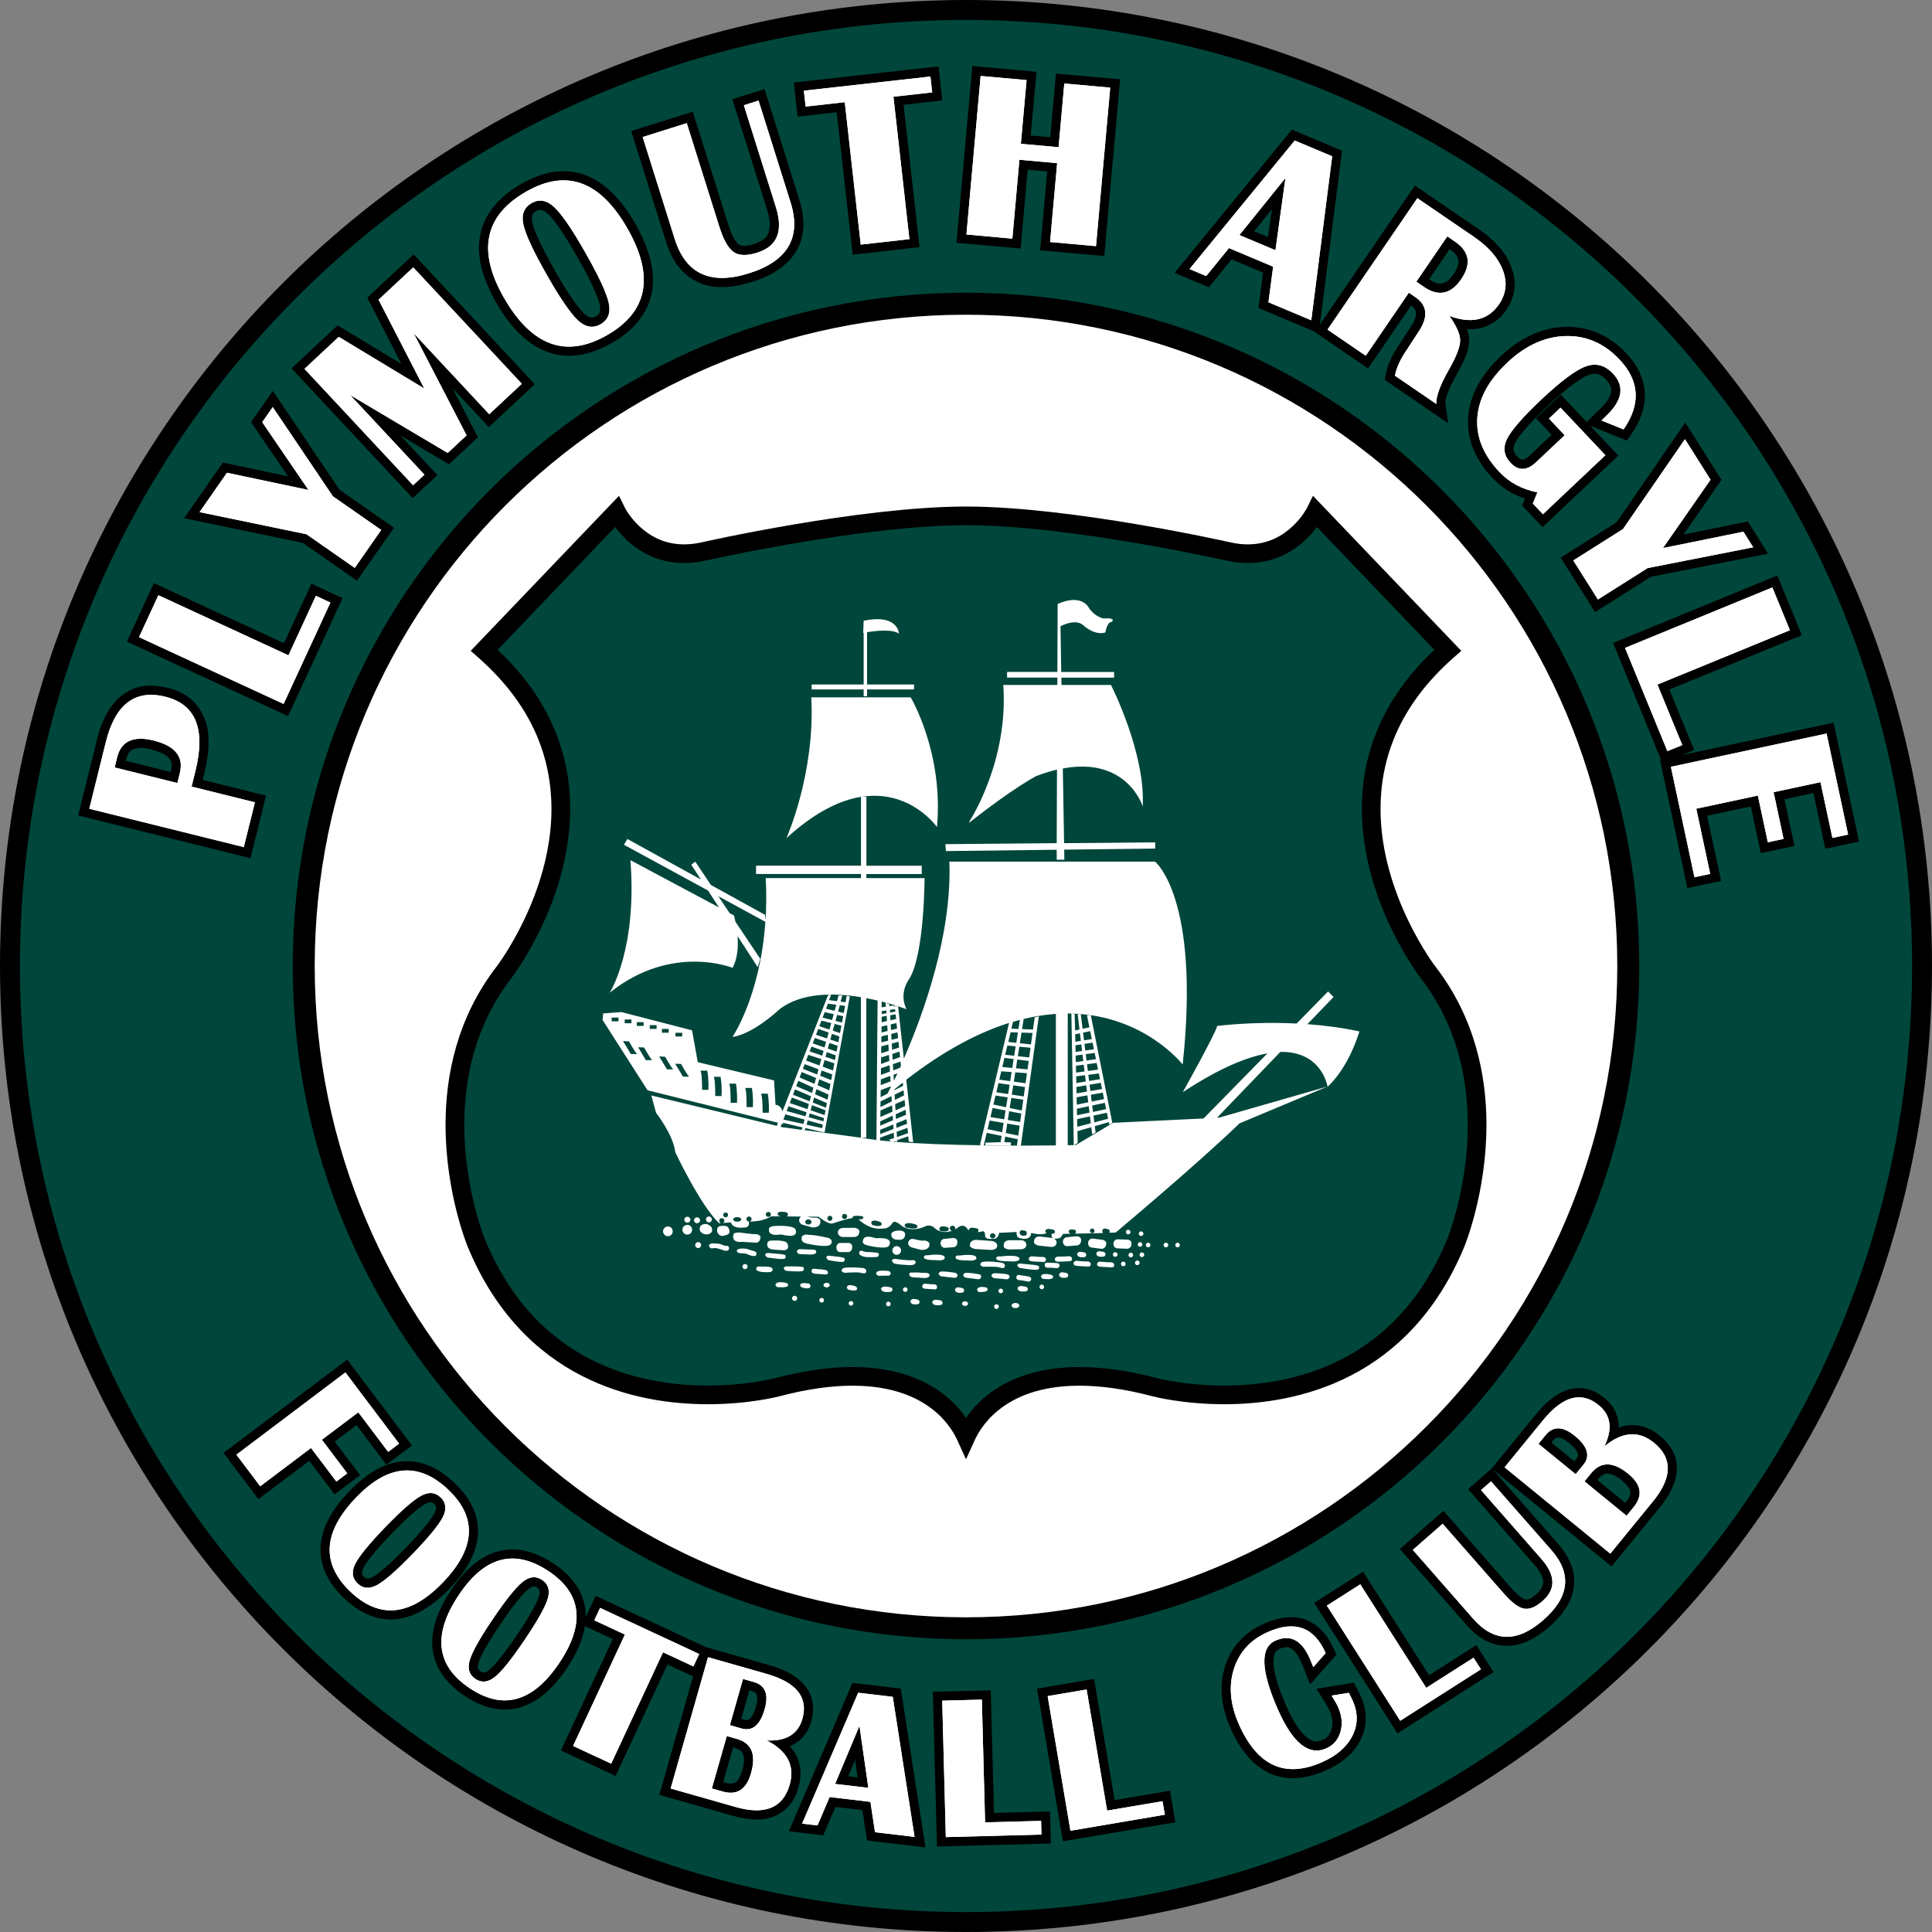 <?xml version="1.0" encoding="UTF-8"?>
<svg id="Livello_2" data-name="Livello 2" xmlns="http://www.w3.org/2000/svg" viewBox="0 0 707.5 707.5">
  <rect x="0" y="0" width="707.5" height="707.5" fill="#808080" stroke="none"/>
  <defs>
    <style>
      .cls-1 {
        fill: #00463b;
      }

      .cls-1, .cls-2, .cls-3 {
        stroke-width: 0px;
      }

      .cls-3 {
        fill: #fff;
      }
    </style>
  </defs>
  <g id="svg2403">
    <g id="g2412">
      <g id="g2414">
        <g id="g2416">
          <g id="g2422">
            <path id="path2424" class="cls-2" d="m353.82,0c195.31,0,353.68,158.49,353.68,353.75s-158.37,353.75-353.68,353.75S0,549.12,0,353.75,158.4,0,353.82,0"/>
          </g>
          <g id="g2426">
            <path id="path2428" class="cls-1" d="m353.77,7.3C162.34,7.3,7.3,162.46,7.3,353.74s155.04,346.45,346.47,346.46c191.27-.01,346.42-155.21,346.44-346.46-.01-191.28-155.17-346.44-346.44-346.44"/>
          </g>
          <g id="g2430">
            <path id="path2432" class="cls-2" d="m353.78,107.2c136.1,0,246.52,110.46,246.52,246.55s-110.42,246.55-246.52,246.55-246.57-110.36-246.57-246.55,110.35-246.55,246.57-246.55"/>
          </g>
          <g id="g2434">
            <path id="path2436" class="cls-3" d="m353.76,115.25c131.65,0,238.49,106.85,238.49,238.51s-106.85,238.5-238.49,238.5-238.51-106.73-238.51-238.5,106.72-238.51,238.51-238.51"/>
          </g>
          <g id="g2438">
            <path id="path2440" class="cls-2" d="m62.87,280.38c0,.54-.08,1.16-.25,1.87l-.11.44-16.47-4.09.11-.44c1.12-3.44,1.9-4.02,5.34-4.28,1.07,0,2.39.17,3.94.55,6.15,1.72,7.38,3.51,7.44,5.95m29.67,30.64l4.88-19.67-23.2-5.75.61-2.43c1.01-4.12,1.55-7.87,1.55-11.32.26-10.11-5.46-17.86-15.06-19.97-2.06-.52-4.07-.79-6.01-.79-10.1-.1-17.03,7.76-19.82,19.86l-6.86,27.67,63.1,15.65.8-3.25Z"/>
          </g>
          <g id="g2442">
            <path id="path2444" class="cls-2" d="m125.45,219.03l-11.4-5.26-10.06,21.77-47.63-22-1.41,3.04-8.49,18.39,59.03,27.26,19.95-43.2Z"/>
          </g>
          <g id="g2446">
            <path id="path2448" class="cls-2" d="m130.74,212.64l13.52-19.4-19.93-13.87-24.41-36.22-2.8,4.01-5.18,7.43,13.55,19.84-23.86-5.03-14.21,20.38,43.45,9.01,19.86,13.84Z"/>
          </g>
          <g id="g2450">
            <path id="path2452" class="cls-2" d="m160.17,173.98l-13.53-14.5,17.76,10.54,10.61-9.88-9.33-18.02,13.33,14.29,16.82-15.71-44.34-47.53-2.45,2.28-14.54,13.56,12.49,24.27-23.37-14.12-16.85,15.73,44.36,47.53,9.05-8.44Z"/>
          </g>
          <g id="g2454">
            <path id="path2456" class="cls-2" d="m194.66,74.4l1.66,2.9c.65-.37,1.12-.46,1.53-.47.63,0,1.48.25,2.77,1.43,2.14,1.93,6.02,7.41,10.84,15.93,4.88,8.52,7.62,14.65,8.18,17.46.13.57.17,1.09.17,1.5-.1,1.51-.29,1.83-1.56,2.67-.66.38-1.13.48-1.54.49-.63,0-1.47-.25-2.75-1.42-2.14-1.91-6.01-7.41-10.84-15.94-4.88-8.52-7.64-14.65-8.18-17.46-.13-.6-.18-1.1-.18-1.52.1-1.49.29-1.82,1.56-2.67l-1.65-2.9Zm13.74,55.89c5.06-.02,10.25-1.63,15.47-4.59,9.7-5.42,15.31-13.51,15.24-23.19-.01-6.36-2.24-13.13-6.39-20.43-6.93-12.26-15.79-19.4-26.35-19.4-5,0-10.11,1.6-15.26,4.54-9.99,5.58-15.77,13.77-15.7,23.56,0,6.17,2.15,12.71,6.11,19.68,7.08,12.55,16.12,19.82,26.88,19.82"/>
          </g>
          <g id="g2458">
            <path id="path2460" class="cls-2" d="m263.97,105.13c.14,0,.28,0,.42,0,3.39,0,7.02-.64,10.91-1.87,11.68-3.48,19.01-10.98,18.89-21.2,0-2.84-.51-5.82-1.49-8.93l-12.74-40.5-3.19,1-8.58,2.69,12.74,40.52c.68,2.17.99,4.02.99,5.52-.21,3.85-1.29,5.38-5.64,6.98-1.53.48-2.81.68-3.72.68-1.06-.01-1.62-.23-2.01-.49-.81-.45-2.58-3.02-3.97-7.64l-12.89-40.98-22.54,7.08,12.74,40.51c2.99,10.25,10.36,16.65,20.1,16.65"/>
          </g>
          <g id="g2462">
            <path id="path2464" class="cls-2" d="m306.41,41.11l5.84,52.16,24.48-2.75-5.85-52.15,14.19-1.59-1.38-12.47-3.33.37-49.67,5.55,1.39,12.48,14.34-1.61Z"/>
          </g>
          <g id="g2466">
            <path id="path2468" class="cls-2" d="m376.34,62.14l7.15.64-2.59,28.88,23.48,2.11,5.81-64.72-23.49-2.1-2.09,23.31-7.15-.64,2.1-23.33-23.49-2.1-5.81,64.72,23.49,2.11,2.59-28.88Z"/>
          </g>
          <g id="g2470">
            <path id="path2472" class="cls-2" d="m465.74,76.68l-1.41,10.16-5.07-2.13,6.47-8.03Zm66.6,23.65c-2.01,2.85-3.52,3.54-4.93,3.55-.97,0-2.31-.38-4.04-1.57l-.06-.03,7.56-11.07.06.04c2.55,1.82,3.15,3.14,3.18,4.56.01,1.05-.45,2.57-1.78,4.52m-69.77-.57l-1.72,13.02,20.69,8.71-.06.09,2.77,1.89,16.74,11.45,15.78-23.07c1.47,1.15,1.75,1.92,1.81,3.02.01,1.03-.5,2.74-2.03,4.95l-2.41,3.69-1.9,2.92c-2.4,3.52-4.05,7.03-4.72,10.51l-.43,2.16,23.26,15.9-1.05-7.47c-.07-1.45,1.2-5.33,4.19-10.48,2.81-5.04,4.45-8.72,4.56-12.23v-.77s-.05-.12-.05-.12c-.1-1.13-.35-2.25-.76-3.37.35.02.69.03,1.04.03,5.44.07,10.36-2.62,13.43-7.26,1.91-2.79,2.96-5.95,2.96-9.22,0-2.1-.41-4.2-1.19-6.27-1.99-5.31-6.08-9.9-11.84-13.83l-23.5-16.05-34.79,50.9,8.11-63.68-2.34-.98-16.03-6.74-42.93,52.46,12.54,5.28,8.34-10.24,11.51,4.85Z"/>
          </g>
          <g id="g2474">
            <path id="path2476" class="cls-2" d="m584.12,151.56l-3.08,2.99-9.47-10.02-2.43,2.31-6.67,6.3,5.75,6.09-8.01,7.56c-1.39,1.31-2.32,1.56-2.7,1.54-.37-.01-.91-.12-1.93-1.17-1.05-1.15-1.3-1.91-1.32-2.78,0-.56.14-1.24.57-2.13,1.11-2.38,5.11-7.18,11.73-13.39,7.04-6.7,12.48-10.6,15.25-11.56.83-.3,1.51-.41,2.15-.42,1.38.03,2.61.5,4.23,2.18,1.42,1.53,1.84,2.7,1.85,3.83,0,1.33-.69,3.2-2.85,5.59l-2.12,2.14-.96.93Zm-46.47,1.19c-.05.61-.07,1.24-.07,1.83-.01,7.41,3.23,14.41,9.12,20.62,3.2,3.41,7.18,5.88,11.74,7.37l-1.03,2.55,7.47,7.93,27.76-26.21-10.34-10.95,13.48,5.47,1.53-2.21c3.23-4.68,5.04-9.48,5.04-14.31.01-5.6-2.47-10.88-6.85-15.49-5.9-6.3-13.28-9.68-21.44-9.65-.28,0-.57,0-.86.01-8.49.22-16.47,3.94-23.52,10.63-7.24,6.81-11.47,14.34-12.03,22.4"/>
          </g>
          <g id="g2478">
            <path id="path2480" class="cls-2" d="m571.52,204.2l12.59,19.95,20.51-12.95,42.86-8.43-2.62-4.14-4.83-7.66-23.53,4.77,13.92-20-13.28-20.99-25.17,36.54-20.44,12.91Z"/>
          </g>
          <g id="g2482">
            <path id="path2484" class="cls-2" d="m680.06,304.91l-8.59-40.26-55.54,11.86,4.48-1.84-9.09-22.15,48.51-19.91-1.27-3.1-7.7-18.76-60.14,24.69,17.53,42.72-.35.07,10.03,46.99,12.32-2.63-5.11-23.86,16.01-3.42,3.65,17.12,12.31-2.64-3.65-17.11,10.63-2.27,4.35,20.41,12.3-2.63-.69-3.27Z"/>
          </g>
          <g id="g2486">
            <path id="path2488" class="cls-2" d="m131.85,540.19l-9.28-12.3,7.99-6.02,10.94,14.5,9.35-7.05-2.02-2.67-21.68-28.75-45.28,34.14,12.76,16.92,18.61-14.03,9.28,12.31,9.33-7.05Z"/>
          </g>
          <g id="g2490">
            <path id="path2492" class="cls-2" d="m143.5,561.55c5.81-6.05,10.2-9.77,12.29-10.85.88-.49,1.49-.61,1.87-.61.46.03.71.08,1.35.66l2.34-2.41-2.32,2.42c.6.62.65.86.69,1.38,0,.38-.11.99-.53,1.85-1.02,2.12-4.59,6.64-10.43,12.64-5.8,6.05-10.2,9.78-12.29,10.86-.88.47-1.51.59-1.88.59-.46-.03-.72-.09-1.36-.66-.63-.65-.67-.89-.71-1.39,0-.38.11-.97.54-1.82,1-2.13,4.59-6.65,10.44-12.67m21.02,20.32c6.71-6.96,10.52-14,10.54-21.23.01-6.3-3.03-12.19-8.34-17.29-5.41-5.26-11.39-8.25-17.7-8.25-7.31.03-14.26,3.93-20.87,10.79-6.89,7.1-10.76,14.29-10.79,21.65-.01,6.4,3.07,12.38,8.46,17.56,5.22,5.06,11.06,7.95,17.24,7.95,7.44-.03,14.58-4.07,21.46-11.19"/>
          </g>
          <g id="g2494">
            <path id="path2496" class="cls-2" d="m264.82,652.62l3.63-12.74.51.14c2.87,1.06,3.25,1.61,3.49,4.44,0,1.03-.19,2.38-.64,3.97-1.39,4.13-2.38,4.59-4.23,4.72-.53,0-1.19-.09-1.99-.31l-.76-.22Zm10.03-23.46c-.64.65-.86.69-1.43.73-.24,0-.54-.03-.93-.13l-1.06-.3,2.98-10.48.73.2c1.98.81,1.94.8,2.18,2.8,0,.76-.14,1.76-.49,2.99-.61,2.14-1.38,3.53-1.98,4.2m-76.29-50.56l-1.87,2.78c.82.64.86.77.93,1.65,0,.36-.06.86-.24,1.47-.64,2.27-3.38,7.32-8.08,14.24-4.67,6.94-8.34,11.39-10.2,12.8-1.01.78-1.66.93-2.01.93-.3-.01-.61-.07-1.15-.42-.85-.68-.88-.79-.95-1.67,0-.36.06-.83.25-1.45.63-2.26,3.37-7.32,8.08-14.25,4.67-6.95,8.35-11.38,10.21-12.8,1.02-.8,1.63-.95,2.01-.95.28,0,.59.07,1.15.43l1.88-2.77Zm94.59,70.85c.04-3.8-1.41-7.2-3.94-10.01,3.85-1.63,6.77-4.78,7.85-9.06.44-1.59.69-3.15.69-4.7,0-8-6.57-13.35-16.16-15.94l-23.1-6.57-1.04-.48-39.32-18.3-3.65,7.83c0-.1.02-.19.02-.29.05-7.67-4.22-14.33-11.5-19.17-5.09-3.45-10.24-5.35-15.36-5.35-8.57-.01-16.04,5.35-22.18,14.5-4.62,6.82-7.16,13.29-7.17,19.51-.05,7.77,4.26,14.55,11.66,19.47,4.9,3.32,9.9,5.15,14.9,5.15,8.7,0,16.28-5.55,22.64-15,3.64-5.41,5.93-10.57,6.7-15.56l10.21,4.75-18.98,40.79,20.03,9.31,18.97-40.8,9.39,4.37-12.35,43.35,3.23.93,23.77,6.78c3.08.86,5.93,1.33,8.6,1.33.18.01.36.01.53.01,7.23,0,13.03-4.68,14.82-11.85.48-1.67.73-3.34.73-5"/>
          </g>
          <g id="g2498">
            <path id="path2500" class="cls-2" d="m310.62,650.47l2.52-5.99.91,6.41-3.43-.41Zm16.7-32.42l-15.15-1.77-23.29,54.34,12.59,1.49,4.44-10.4,9.91,1.16,1.68,11.12,21.4,2.53-9.05-58.17-2.53-.3Z"/>
          </g>
          <g id="g2502">
            <path id="path2504" class="cls-2" d="m364,663.91l-1.19-44.93-3.34.09-17.86.47,1.51,56.66,41.7-1.11-.32-11.72-20.5.54Z"/>
          </g>
          <g id="g2506">
            <path id="path2508" class="cls-2" d="m408.17,659.18l-7.51-44.36-3.3.57-17.58,2.99,9.46,55.9,41.18-6.97-1.95-11.55-20.29,3.43Z"/>
          </g>
          <g id="g2510">
            <path id="path2512" class="cls-2" d="m496.9,618.36l-1.11-2.15-13.7,2.22,2.7,4.28c1.09,1.76,1.84,3.09,2.16,3.83.7,1.61,1,3.06,1.01,4.39-.01.8-.11,1.58-.34,2.36-.65,2.06-1.54,3.06-3.32,3.91-.82.35-1.53.49-2.16.5-2.51.24-6.89-3.23-11.12-13.03-3.24-7.28-4.72-12.89-4.69-16.3.14-3.19.76-3.83,2.09-4.51,1.06-.49,1.92-.65,2.61-.65,1.69.01,3.44.98,5.52,5.48.28.66.69,1.69,1.22,3.03l1.99,5.09,9.61-10.83-.86-1.96c-3.04-7.22-8.7-11.9-15.73-11.8-3.16,0-6.42.84-9.83,2.34-7.07,3.07-12.11,8.51-14.32,15.61-.86,2.7-1.29,5.51-1.29,8.39,0,4.62,1.12,9.37,3.24,14.19,4.94,11.49,12.76,18.44,22.76,18.44h.1c3.84,0,7.85-.99,11.97-2.8,5.9-2.58,10.36-6.32,12.82-11.25,1.24-2.51,1.92-5.18,1.92-7.9,0-2.6-.59-5.2-1.71-7.73-.41-.93-.93-1.99-1.55-3.16"/>
          </g>
          <g id="g2514">
            <path id="path2516" class="cls-2" d="m523.32,613.46l-24.16-37.9-2.83,1.8-15.05,9.6,30.47,47.81,35.2-22.45-6.32-9.89-17.31,11.04Z"/>
          </g>
          <g id="g2518">
            <path id="path2520" class="cls-2" d="m577.88,532.82c-.02.36-.09.74-.65,1.45l-.71.87-8.43-6.89.48-.59c.96-1.12,1.42-1.22,2.03-1.27h.04c.67,0,2.05.46,3.92,2,2.72,2.19,3.38,3.87,3.32,4.43m7.4,8.77c1.37-1.61,2.24-1.95,3.34-1.99h.05c1.13,0,3.02.68,5.44,2.66,2.38,1.97,2.96,3.42,2.95,4.39,0,.74-.29,1.72-1.4,3.08l-.5.61-10.22-8.34.34-.41Zm22.52-15.84c-2.99-2.46-6.43-3.88-10.04-3.87-1.69,0-3.36.31-5.01.86v-.25c.05-4.1-1.92-7.93-5.21-10.55-2.77-2.27-5.97-3.63-9.31-3.62-5.82.05-10.93,3.72-15.8,9.64l-16.12,19.76h0s-2.51,2.2-2.51,2.2l-6.18,5.42,24.32,27.73c2.38,2.72,3.2,4.88,3.19,6.32-.03,1.36-.54,2.65-2.46,4.37-1.85,1.64-3.19,2.06-3.72,2.03-.12,0-.21-.01-.28-.03-.57-.01-2.82-1.34-5.47-4.45l-24.61-28.05-15.95,13.99,24.32,27.73c4.2,4.83,9.26,7.74,14.8,7.74h.05c5.35,0,10.53-2.58,15.55-6.98,5.71-5.02,9.13-10.59,9.13-16.69,0-4.8-2.16-9.4-5.86-13.62l-23.98-27.32,43.5,35.52,2.12-2.59,15.64-19.16c3.85-4.76,6.13-9.41,6.15-14.17.05-4.64-2.37-8.85-6.27-11.97"/>
          </g>
          <g id="g2522">
            <path id="path2524" class="cls-3" d="m89.29,310.21l-56.59-14.04,6.05-24.41c3.43-13.84,10.69-19.38,21.76-16.63,11.19,2.77,14.87,11.85,11.05,27.24l-1.41,5.68,23.2,5.76-4.08,16.41Zm-24.33-23.46l.91-3.69c1.48-5.96-1.74-9.92-9.64-11.89-7.42-1.83-11.86.23-13.34,6.19l-.9,3.69,22.97,5.7Z"/>
          </g>
          <g id="g2526">
            <path id="path2528" class="cls-3" d="m58.01,217.98l47.62,22,10.05-21.78,5.32,2.46-17.15,37.12-52.94-24.45,7.09-15.35Z"/>
          </g>
          <g id="g2530">
            <path id="path2532" class="cls-3" d="m99.88,149.08l22.03,32.68,17.68,12.31-9.68,13.89-17.68-12.32-39.15-8.11,10.04-14.4,29.85,6.3-16.94-24.83,3.85-5.53Z"/>
          </g>
          <g id="g2534">
            <path id="path2536" class="cls-3" d="m151.32,97.91l39.77,42.63-11.93,11.14-27.68-29.67,19.38,37.42-6.91,6.44-35.74-21.21,27.22,29.17-4.15,3.87-39.78-42.63,12.55-11.71,31.32,18.91-16.74-32.51,12.69-11.84Z"/>
          </g>
          <g id="g2538">
            <path id="path2540" class="cls-3" d="m192.77,70.13c14.74-8.4,27.09-3.85,37.04,13.62,9.95,17.47,7.42,30.48-7.6,39.03-15.01,8.56-27.62,3.9-37.79-13.97-9.72-17.08-6.94-29.97,8.35-38.68m1.89,4.27c-2.77,1.58-3.78,4.17-3,7.79.76,3.6,3.61,9.75,8.55,18.42,4.93,8.67,8.76,14.25,11.48,16.75,2.72,2.5,5.47,2.97,8.23,1.38,2.77-1.57,3.77-4.17,3.01-7.78-.77-3.62-3.62-9.76-8.55-18.43-4.92-8.65-8.75-14.22-11.48-16.74-2.73-2.51-5.47-2.98-8.24-1.4"/>
          </g>
          <g id="g2542">
            <path id="path2544" class="cls-3" d="m277.78,36.83l11.73,37.31c4.03,12.82-1.04,21.47-15.2,25.93-14.12,4.44-23.2.24-27.23-12.58l-11.73-37.31,16.14-5.08,11.89,37.8c1.54,4.9,3.3,8.04,5.27,9.39,1.97,1.36,4.85,1.44,8.64.24,7.34-2.3,9.62-7.87,6.84-16.69l-11.73-37.31,5.38-1.69Z"/>
          </g>
          <g id="g2546">
            <path id="path2548" class="cls-3" d="m340.72,28.02l.65,5.81-14.19,1.59,5.84,52.15-17.82,2-5.84-52.15-14.34,1.61-.64-5.82,46.34-5.18Z"/>
          </g>
          <g id="g2550">
            <path id="path2552" class="cls-3" d="m373.31,58.5l-2.59,28.89-16.81-1.52,5.2-58.05,16.82,1.51-2.09,23.33,13.82,1.24,2.09-23.32,16.81,1.51-5.2,58.05-16.82-1.51,2.59-28.88-13.82-1.25Z"/>
          </g>
          <g id="g2554">
            <path id="path2556" class="cls-3" d="m487.84,57.24l-7.65,60.05-15.68-6.6,1.72-13.03-16.18-6.81-8.35,10.24-6.09-2.57,38.52-47.06,13.71,5.77Zm-33.97,28.84l13.2,5.56,3.66-26.45-16.86,20.89Z"/>
          </g>
          <g id="g2558">
            <path id="path2560" class="cls-3" d="m486.14,120.71l32.9-48.13,20.72,14.16c5.4,3.69,8.92,7.77,10.6,12.24,1.68,4.48,1.2,8.62-1.4,12.43-3.99,5.84-10.05,7.27-18.18,4.3,2.65,3.74,3.96,6.76,3.93,9.04-.03,2.29-1.4,5.83-4.12,10.62-3.25,5.7-4.78,9.89-4.61,12.56l-15.16-10.36c.56-2.88,1.97-6,4.26-9.33l1.88-2.9,2.38-3.64c3.78-5.53,3.45-9.83-1.02-12.88l-2.4-1.64-15.78,23.09-13.99-9.56Zm32.52-17.55l2.82,1.93c5.31,3.62,9.85,2.67,13.63-2.87,3.78-5.53,3.02-10.11-2.28-13.73l-2.82-1.94-11.35,16.6Z"/>
          </g>
          <g id="g2562">
            <path id="path2564" class="cls-3" d="m571.44,149.27l16.46,17.43-22.88,21.61-3.69-3.91,1.66-4.1c-5.64-1.13-10.26-3.6-13.85-7.4-5.93-6.26-8.64-12.9-8.15-19.91.48-7.02,4.14-13.75,10.98-20.2,6.64-6.27,13.74-9.51,21.33-9.72,7.57-.21,14.16,2.65,19.76,8.59,7.39,7.82,7.89,16.35,1.49,25.6l-8.09-3.28,1.01-.98,2.23-2.25c4.61-5.1,4.92-9.76.95-13.96-2.93-3.1-6.24-3.97-9.97-2.61-3.72,1.37-9.19,5.46-16.4,12.27-6.73,6.37-10.89,11.15-12.43,14.35-1.56,3.2-1.12,6.09,1.32,8.68,2.87,3.04,5.99,2.96,9.37-.24l10.44-9.86-5.75-6.09,4.23-4.01Z"/>
          </g>
          <g id="g2566">
            <path id="path2568" class="cls-3" d="m642.03,200.42l-38.67,7.61-18.2,11.5-9.01-14.29,18.19-11.49,22.69-32.92,9.37,14.84-17.42,25.03,29.45-5.98,3.6,5.7Z"/>
          </g>
          <g id="g2570">
            <path id="path2572" class="cls-3" d="m655.46,230.78l-48.51,19.91,9.1,22.15-5.45,2.23-15.51-37.81,53.95-22.14,6.42,15.66Z"/>
          </g>
          <g id="g2574">
            <path id="path2576" class="cls-3" d="m676.78,305.61l-5.75,1.23-4.37-20.41-17.17,3.67,3.65,17.11-5.76,1.23-3.65-17.11-22.55,4.82,5.09,23.86-5.76,1.23-8.63-40.44,57.01-12.17,7.89,36.98Z"/>
          </g>
          <g id="g2578">
            <path id="path2580" class="cls-3" d="m146.14,528.67l-3.99,3.01-10.94-14.5-13.33,10.05,9.28,12.31-3.98,3.01-9.29-12.3-18.6,14.02-8.72-11.57,39.92-30.11,19.66,26.07Z"/>
          </g>
          <g id="g2582">
            <path id="path2584" class="cls-3" d="m164.4,545.77c10.46,10.12,9.7,21.38-2.28,33.78-12,12.41-23.32,13.45-33.98,3.15-10.64-10.3-9.85-21.79,2.42-34.47,11.71-12.12,23-12.94,33.85-2.46m-3.05,2.58c-1.97-1.9-4.34-2.1-7.14-.6-2.8,1.51-7.17,5.33-13.12,11.48-5.94,6.16-9.62,10.66-11.03,13.5-1.4,2.85-1.12,5.21.85,7.12,1.96,1.9,4.35,2.1,7.14.59,2.8-1.49,7.17-5.32,13.12-11.47,5.93-6.15,9.6-10.64,11.02-13.49,1.41-2.85,1.14-5.24-.83-7.13"/>
          </g>
          <g id="g2586">
            <path id="path2588" class="cls-3" d="m201.12,575.52c12.04,8.15,13.23,19.35,3.58,33.62-9.65,14.27-20.61,17.26-32.88,8.96-12.27-8.3-13.46-19.74-3.59-34.34,9.44-13.94,20.4-16.69,32.89-8.24m-2.57,3.07c-2.25-1.53-4.63-1.31-7.11.65-2.48,1.97-6.11,6.48-10.9,13.55-4.79,7.09-7.63,12.13-8.52,15.18-.9,3.04-.22,5.31,2.04,6.84,2.25,1.52,4.62,1.3,7.11-.66,2.48-1.95,6.12-6.47,10.9-13.55,4.77-7.06,7.62-12.11,8.51-15.16.91-3.04.23-5.32-2.03-6.85"/>
          </g>
          <g id="g2590">
            <path id="path2592" class="cls-3" d="m256.04,605.71l-2.11,4.54-11.13-5.18-18.98,40.79-13.95-6.49,18.97-40.79-11.21-5.22,2.12-4.54,36.29,16.88Z"/>
          </g>
          <g id="g2594">
            <path id="path2596" class="cls-3" d="m245.59,654.95l13.69-48.08,21.39,6.09c11.01,3.13,15.4,8.63,13.16,16.5-1.59,5.58-5.94,8.22-13.03,7.9,7.56,3.87,10.36,9.27,8.39,16.17-2.44,8.53-9.03,11.26-19.81,8.19l-23.79-6.77Zm15.09-.01l3.99,1.12c5.2,1.49,8.66-.75,10.36-6.72,1.94-6.84.23-11.01-5.15-12.54l-3.73-1.06-5.47,19.19Zm6.6-23.19l4.3,1.23c3.98,1.12,6.79-1.24,8.46-7.11,1.54-5.41.21-8.72-4-9.92l-3.95-1.12-4.81,16.92Z"/>
          </g>
          <g id="g2598">
            <path id="path2600" class="cls-3" d="m326.93,621.38l7.98,51.29-14.48-1.71-1.68-11.12-14.95-1.76-4.43,10.4-5.63-.66,20.53-47.93,12.66,1.49Zm-21.12,31.9l12.18,1.43-3.26-22.7-8.92,21.27Z"/>
          </g>
          <g id="g2602">
            <path id="path2604" class="cls-3" d="m359.55,622.42l1.19,44.93,20.51-.54.13,5.01-35.02.93-1.32-49.96,14.5-.38Z"/>
          </g>
          <g id="g2606">
            <path id="path2608" class="cls-3" d="m397.92,618.69l7.51,44.35,20.29-3.43.84,4.94-34.56,5.87-8.35-49.31,14.28-2.42Z"/>
          </g>
          <g id="g2610">
            <path id="path2612" class="cls-3" d="m487.63,620.93l6.31-1.02c.58,1.12,1.07,2.11,1.45,2.96,1.96,4.44,1.91,8.7-.14,12.78-2.04,4.07-5.76,7.3-11.17,9.68-13.56,5.97-23.69,1.33-30.41-13.93-3.2-7.24-3.79-13.97-1.83-20.21,1.99-6.24,6.13-10.76,12.49-13.56,9.89-4.36,16.94-1.77,21.13,7.74l-4.53,5.13c-.54-1.36-.97-2.42-1.29-3.16-2.98-6.75-7.16-8.92-12.55-6.55-5.72,2.51-5.42,10.92.88,25.24,5.42,12.3,11.32,17.04,17.71,14.23,2.63-1.16,4.36-3.17,5.19-6.05.83-2.87.55-5.87-.83-9.02-.45-1-1.24-2.43-2.39-4.26"/>
          </g>
          <g id="g2614">
            <path id="path2616" class="cls-3" d="m498.13,580.18l24.16,37.91,17.32-11.04,2.71,4.25-29.56,18.84-26.86-42.16,12.23-7.8Z"/>
          </g>
          <g id="g2618">
            <path id="path2620" class="cls-3" d="m546.01,542.47l22.12,25.2c7.59,8.66,6.61,17.19-2.96,25.58-9.53,8.35-18.09,8.2-25.68-.46l-22.11-25.22,10.91-9.57,22.4,25.54c2.91,3.31,5.35,5.15,7.36,5.53,2.01.39,4.28-.54,6.84-2.77,4.93-4.32,4.79-9.47-.43-15.42l-22.1-25.21,3.66-3.2Z"/>
          </g>
          <g id="g2622">
            <path id="path2624" class="cls-3" d="m589.69,568.94l-38.71-31.61,14.07-17.23c7.24-8.88,14.04-10.72,20.38-5.55,4.51,3.67,5.2,8.71,2.1,15.1,6.55-5.41,12.61-5.85,18.16-1.31,6.86,5.6,6.74,12.75-.35,21.44l-15.64,19.15Zm-12.68-29.09l2.83-3.46c2.62-3.22,1.57-6.74-3.16-10.6-4.36-3.56-7.93-3.63-10.7-.24l-2.59,3.18,13.62,11.12Zm18.64,15.23l2.62-3.22c3.45-4.2,2.77-8.27-2.03-12.18-5.49-4.48-10-4.55-13.55-.21l-2.45,3.01,15.41,12.59Z"/>
          </g>
          <g id="g2626">
            <path id="path2628" class="cls-3" d="m89.29,310.21l-56.59-14.04,6.05-24.41c3.43-13.84,10.69-19.38,21.76-16.63,11.19,2.77,14.87,11.85,11.05,27.24l-1.41,5.68,23.2,5.76-4.08,16.41Zm-24.33-23.46l.91-3.69c1.48-5.96-1.74-9.92-9.64-11.89-7.42-1.83-11.86.23-13.34,6.19l-.9,3.69,22.97,5.7Z"/>
          </g>
          <g id="g2630">
            <path id="path2632" class="cls-3" d="m58.01,217.98l47.62,22,10.05-21.78,5.32,2.46-17.15,37.12-52.94-24.45,7.09-15.35Z"/>
          </g>
          <g id="g2634">
            <path id="path2636" class="cls-3" d="m99.88,149.08l22.03,32.68,17.68,12.31-9.68,13.89-17.68-12.32-39.15-8.11,10.04-14.4,29.85,6.3-16.94-24.83,3.85-5.53Z"/>
          </g>
          <g id="g2638">
            <path id="path2640" class="cls-3" d="m151.32,97.91l39.77,42.63-11.93,11.14-27.68-29.67,19.38,37.42-6.91,6.44-35.74-21.21,27.22,29.17-4.15,3.87-39.78-42.63,12.55-11.71,31.32,18.91-16.74-32.51,12.69-11.84Z"/>
          </g>
          <g id="g2642">
            <path id="path2644" class="cls-3" d="m192.77,70.13c14.74-8.4,27.09-3.85,37.04,13.62,9.95,17.47,7.42,30.48-7.6,39.03-15.01,8.56-27.62,3.9-37.79-13.97-9.72-17.08-6.94-29.97,8.35-38.68m1.89,4.27c-2.77,1.58-3.78,4.17-3,7.79.76,3.6,3.61,9.75,8.55,18.42,4.93,8.67,8.76,14.25,11.48,16.75,2.72,2.5,5.47,2.97,8.23,1.38,2.77-1.57,3.77-4.17,3.01-7.78-.77-3.62-3.62-9.76-8.55-18.43-4.92-8.65-8.75-14.22-11.48-16.74-2.73-2.51-5.47-2.98-8.24-1.4"/>
          </g>
          <g id="g2646">
            <path id="path2648" class="cls-3" d="m277.78,36.83l11.73,37.31c4.03,12.82-1.04,21.47-15.2,25.93-14.12,4.44-23.2.24-27.23-12.58l-11.73-37.31,16.14-5.08,11.89,37.8c1.54,4.9,3.3,8.04,5.27,9.39,1.97,1.36,4.85,1.44,8.64.24,7.34-2.3,9.62-7.87,6.84-16.69l-11.73-37.31,5.38-1.69Z"/>
          </g>
          <g id="g2650">
            <path id="path2652" class="cls-3" d="m340.72,28.02l.65,5.81-14.19,1.59,5.84,52.15-17.82,2-5.84-52.15-14.34,1.61-.64-5.82,46.34-5.18Z"/>
          </g>
          <g id="g2654">
            <path id="path2656" class="cls-3" d="m373.31,58.5l-2.59,28.89-16.81-1.52,5.2-58.05,16.82,1.51-2.09,23.33,13.82,1.24,2.09-23.32,16.81,1.51-5.2,58.05-16.82-1.51,2.59-28.88-13.82-1.25Z"/>
          </g>
          <g id="g2658">
            <path id="path2660" class="cls-3" d="m487.84,57.24l-7.65,60.05-15.68-6.6,1.72-13.03-16.18-6.81-8.35,10.24-6.09-2.57,38.52-47.06,13.71,5.77Zm-33.97,28.84l13.2,5.56,3.66-26.45-16.86,20.89Z"/>
          </g>
          <g id="g2662">
            <path id="path2664" class="cls-3" d="m486.14,120.71l32.9-48.13,20.72,14.16c5.4,3.69,8.92,7.77,10.6,12.24,1.68,4.48,1.2,8.62-1.4,12.43-3.99,5.84-10.05,7.27-18.18,4.3,2.65,3.74,3.96,6.76,3.93,9.04-.03,2.29-1.4,5.83-4.12,10.62-3.25,5.7-4.78,9.89-4.61,12.56l-15.16-10.36c.56-2.88,1.97-6,4.26-9.33l1.88-2.9,2.38-3.64c3.78-5.53,3.45-9.83-1.02-12.88l-2.4-1.64-15.78,23.09-13.99-9.56Zm32.52-17.55l2.82,1.93c5.31,3.62,9.85,2.67,13.63-2.87,3.78-5.53,3.02-10.11-2.28-13.73l-2.82-1.94-11.35,16.6Z"/>
          </g>
          <g id="g2666">
            <path id="path2668" class="cls-3" d="m571.44,149.27l16.46,17.43-22.88,21.61-3.69-3.91,1.66-4.1c-5.64-1.13-10.26-3.6-13.85-7.4-5.93-6.26-8.64-12.9-8.15-19.91.48-7.02,4.14-13.75,10.98-20.2,6.64-6.27,13.74-9.51,21.33-9.72,7.57-.21,14.16,2.65,19.76,8.59,7.39,7.82,7.89,16.35,1.49,25.6l-8.09-3.28,1.01-.98,2.23-2.25c4.61-5.1,4.92-9.76.95-13.96-2.93-3.1-6.24-3.97-9.97-2.61-3.72,1.37-9.19,5.46-16.4,12.27-6.73,6.37-10.89,11.15-12.43,14.35-1.56,3.2-1.12,6.09,1.32,8.68,2.87,3.04,5.99,2.96,9.37-.24l10.44-9.86-5.75-6.09,4.23-4.01Z"/>
          </g>
          <g id="g2670">
            <path id="path2672" class="cls-3" d="m642.03,200.42l-38.67,7.61-18.2,11.5-9.01-14.29,18.19-11.49,22.69-32.92,9.37,14.84-17.42,25.03,29.45-5.98,3.6,5.7Z"/>
          </g>
          <g id="g2674">
            <path id="path2676" class="cls-3" d="m655.46,230.78l-48.51,19.91,9.1,22.15-5.45,2.23-15.51-37.81,53.95-22.14,6.42,15.66Z"/>
          </g>
          <g id="g2678">
            <path id="path2680" class="cls-3" d="m676.78,305.61l-5.75,1.23-4.37-20.41-17.17,3.67,3.65,17.11-5.76,1.23-3.65-17.11-22.55,4.82,5.09,23.86-5.76,1.23-8.63-40.44,57.01-12.17,7.89,36.98Z"/>
          </g>
          <g id="g2682">
            <path id="path2684" class="cls-3" d="m146.14,528.67l-3.99,3.01-10.94-14.5-13.33,10.05,9.28,12.31-3.98,3.01-9.29-12.3-18.6,14.02-8.72-11.57,39.92-30.11,19.66,26.07Z"/>
          </g>
          <g id="g2686">
            <path id="path2688" class="cls-3" d="m164.4,545.77c10.46,10.12,9.7,21.38-2.28,33.78-12,12.41-23.32,13.45-33.98,3.15-10.64-10.3-9.85-21.79,2.42-34.47,11.71-12.12,23-12.94,33.85-2.46m-3.05,2.58c-1.97-1.9-4.34-2.1-7.14-.6-2.8,1.51-7.17,5.33-13.12,11.48-5.94,6.16-9.62,10.66-11.03,13.5-1.4,2.85-1.12,5.21.85,7.12,1.96,1.9,4.35,2.1,7.14.59,2.8-1.49,7.17-5.32,13.12-11.47,5.93-6.15,9.6-10.64,11.02-13.49,1.41-2.85,1.14-5.24-.83-7.13"/>
          </g>
          <g id="g2690">
            <path id="path2692" class="cls-3" d="m201.12,575.52c12.04,8.15,13.23,19.35,3.58,33.62-9.65,14.27-20.61,17.26-32.88,8.96-12.27-8.3-13.46-19.74-3.59-34.34,9.44-13.94,20.4-16.69,32.89-8.24m-2.57,3.07c-2.25-1.53-4.63-1.31-7.11.65-2.48,1.97-6.11,6.48-10.9,13.55-4.79,7.09-7.63,12.13-8.52,15.18-.9,3.04-.22,5.31,2.04,6.84,2.25,1.52,4.62,1.3,7.11-.66,2.48-1.95,6.12-6.47,10.9-13.55,4.77-7.06,7.62-12.11,8.51-15.16.91-3.04.23-5.32-2.03-6.85"/>
          </g>
          <g id="g2694">
            <path id="path2696" class="cls-3" d="m256.04,605.71l-2.11,4.54-11.13-5.18-18.98,40.79-13.95-6.49,18.97-40.79-11.21-5.22,2.12-4.54,36.29,16.88Z"/>
          </g>
          <g id="g2698">
            <path id="path2700" class="cls-3" d="m245.59,654.95l13.69-48.08,21.39,6.09c11.01,3.13,15.4,8.63,13.16,16.5-1.59,5.58-5.94,8.22-13.03,7.9,7.56,3.87,10.36,9.27,8.39,16.17-2.44,8.53-9.03,11.26-19.81,8.19l-23.79-6.77Zm15.09-.01l3.99,1.12c5.2,1.49,8.66-.75,10.36-6.72,1.94-6.84.23-11.01-5.15-12.54l-3.73-1.06-5.47,19.19Zm6.6-23.19l4.3,1.23c3.98,1.12,6.79-1.24,8.46-7.11,1.54-5.41.21-8.72-4-9.92l-3.95-1.12-4.81,16.92Z"/>
          </g>
          <g id="g2702">
            <path id="path2704" class="cls-3" d="m326.93,621.38l7.98,51.29-14.48-1.71-1.68-11.12-14.95-1.76-4.43,10.4-5.63-.66,20.53-47.93,12.66,1.49Zm-21.12,31.9l12.18,1.43-3.26-22.7-8.92,21.27Z"/>
          </g>
          <g id="g2706">
            <path id="path2708" class="cls-3" d="m359.55,622.42l1.19,44.93,20.51-.54.13,5.01-35.02.93-1.32-49.96,14.5-.38Z"/>
          </g>
          <g id="g2710">
            <path id="path2712" class="cls-3" d="m397.92,618.69l7.51,44.35,20.29-3.43.84,4.94-34.56,5.87-8.35-49.31,14.28-2.42Z"/>
          </g>
          <g id="g2714">
            <path id="path2716" class="cls-3" d="m487.63,620.93l6.31-1.02c.58,1.12,1.07,2.11,1.45,2.96,1.96,4.44,1.91,8.7-.14,12.78-2.04,4.07-5.76,7.3-11.17,9.68-13.56,5.97-23.69,1.33-30.41-13.93-3.2-7.24-3.79-13.97-1.83-20.21,1.99-6.24,6.13-10.76,12.49-13.56,9.89-4.36,16.94-1.77,21.13,7.74l-4.53,5.13c-.54-1.36-.97-2.42-1.29-3.16-2.98-6.75-7.16-8.92-12.55-6.55-5.72,2.51-5.42,10.92.88,25.24,5.42,12.3,11.32,17.04,17.71,14.23,2.63-1.16,4.36-3.17,5.19-6.05.83-2.87.55-5.87-.83-9.02-.45-1-1.24-2.43-2.39-4.26"/>
          </g>
          <g id="g2718">
            <path id="path2720" class="cls-3" d="m498.13,580.18l24.16,37.91,17.32-11.04,2.71,4.25-29.56,18.84-26.86-42.16,12.23-7.8Z"/>
          </g>
          <g id="g2722">
            <path id="path2724" class="cls-3" d="m546.01,542.47l22.12,25.2c7.59,8.66,6.61,17.19-2.96,25.58-9.53,8.35-18.09,8.2-25.68-.46l-22.11-25.22,10.91-9.57,22.4,25.54c2.91,3.31,5.35,5.15,7.36,5.53,2.01.39,4.28-.54,6.84-2.77,4.93-4.32,4.79-9.47-.43-15.42l-22.1-25.21,3.66-3.2Z"/>
          </g>
          <g id="g2726">
            <path id="path2728" class="cls-3" d="m589.69,568.94l-38.71-31.61,14.07-17.23c7.24-8.88,14.04-10.72,20.38-5.55,4.51,3.67,5.2,8.71,2.1,15.1,6.55-5.41,12.61-5.85,18.16-1.31,6.86,5.6,6.74,12.75-.35,21.44l-15.64,19.15Zm-12.68-29.09l2.83-3.46c2.62-3.22,1.57-6.74-3.16-10.6-4.36-3.56-7.93-3.63-10.7-.24l-2.59,3.18,13.62,11.12Zm18.64,15.23l2.62-3.22c3.45-4.2,2.77-8.27-2.03-12.18-5.49-4.48-10-4.55-13.55-.21l-2.45,3.01,15.41,12.59Z"/>
          </g>
          <g id="g2730">
            <path id="path2732" class="cls-2" d="m525.67,353.98s-.27-.35-.82-1.12c-.54-.76-1.33-1.9-2.27-3.37-1.89-2.95-4.42-7.23-6.95-12.51-5.07-10.56-10.09-25.08-10.08-40.78.05-17.93,6.32-37.4,26.89-55.5l2.69-2.36-54.32-56.77-2.16,4.39s0,0-.04.08c-.04.08-.12.21-.22.39-.2.35-.52.87-.95,1.51-.86,1.27-2.2,3-4,4.7-3.63,3.42-8.92,6.7-16.47,6.71-1.95,0-4.07-.22-6.38-.74-.12-.01-57.85-13.09-96.85-13.12-39,.02-96.72,13.1-96.85,13.12-2.31.52-4.42.74-6.38.74-7.54-.01-12.83-3.29-16.46-6.71-1.8-1.7-3.13-3.43-4-4.7-.43-.64-.75-1.16-.95-1.51-.1-.17-.17-.31-.21-.39-.04-.08-.04-.08-.04-.08l-2.17-4.39-54.32,56.77,2.69,2.36c20.57,18.1,26.85,37.57,26.9,55.5,0,15.7-5.01,30.22-10.08,40.78-2.53,5.28-5.06,9.56-6.95,12.51-.95,1.47-1.73,2.61-2.27,3.37-.54.76-.81,1.11-.81,1.12-14.5,18.78-18.68,39.91-18.68,57.91.01,25.09,8.01,44.39,8.1,44.63,10,24.23,25.36,38.84,41.54,47.18,16.18,8.35,33.04,10.52,46.39,10.53,15.19,0,25.88-2.82,26.08-2.87,10.59-2.8,19.49-3.92,26.94-3.92,14.8.02,23.87,4.33,29.6,8.91,5.72,4.61,8.06,9.54,8.82,11.2l3.12,6.84,3.12-6.84c.76-1.67,3.1-6.59,8.82-11.2,5.73-4.58,14.79-8.89,29.6-8.91,7.45,0,16.35,1.12,26.94,3.92.2.05,10.89,2.86,26.08,2.87,13.35,0,30.22-2.18,46.39-10.53,16.18-8.33,31.54-22.95,41.54-47.18.09-.24,8.09-19.55,8.1-44.63,0-18.01-4.18-39.13-18.67-57.91"/>
          </g>
          <g id="g2734">
            <path id="path2736" class="cls-1" d="m530.21,453.15c-.2.53-.3.77-.3.77-9.47,22.83-23.5,36.01-38.35,43.71-14.86,7.68-30.64,9.77-43.25,9.76-10.75,0-19.17-1.51-22.62-2.25-1.15-.25-1.7-.39-1.7-.39-11.07-2.93-20.56-4.14-28.69-4.14-16.15-.02-27.01,4.87-33.89,10.42-3.47,2.78-5.93,5.71-7.65,8.2,0,0,0,0,0,0h0c-1.71-2.49-4.18-5.42-7.65-8.2-6.88-5.55-17.74-10.44-33.89-10.42-8.14,0-17.62,1.22-28.69,4.14,0,0-.55.15-1.7.39-3.45.74-11.87,2.25-22.62,2.25-12.61,0-28.4-2.09-43.25-9.76-14.85-7.7-28.88-20.88-38.35-43.71,0,0-.1-.24-.3-.77-1.42-3.72-7.29-20.58-7.29-41.25,0-16.99,3.92-36.44,17.25-53.73.16-.29,21.46-27.63,21.54-61.96.05-18.76-6.64-39.62-26.57-58.25l43.02-44.97c1.03,1.38,2.39,2.99,4.1,4.62,4.44,4.23,11.52,8.6,21.18,8.58,2.48,0,5.11-.28,7.88-.91,0,0,3.57-.8,9.55-2.02,17.93-3.65,57.57-10.94,85.79-10.93,28.23-.02,67.86,7.27,85.79,10.93,5.99,1.22,9.54,2.02,9.55,2.02,2.77.63,5.41.91,7.88.91,9.66.01,16.74-4.35,21.18-8.58,1.71-1.63,3.07-3.24,4.1-4.62l43.02,44.97c-19.93,18.62-26.62,39.49-26.57,58.25.08,34.33,21.38,61.67,21.54,61.96,13.33,17.29,17.25,36.74,17.25,53.73,0,20.67-5.87,37.53-7.29,41.25"/>
          </g>
          <g id="g2738">
            <path id="path2740" class="cls-3" d="m251.7,448.55c-.98,0-1.81.78-1.81,1.78s.82,1.78,1.81,1.78,1.76-.79,1.76-1.78-.77-1.78-1.76-1.78"/>
          </g>
          <g id="g2742">
            <path id="path2744" class="cls-3" d="m252.81,446.66c0-.61-.46-1.08-1.12-1.08-.59,0-1.08.47-1.08,1.08s.5,1.09,1.08,1.09c.65,0,1.12-.49,1.12-1.09"/>
          </g>
          <g id="g2746">
            <path id="path2748" class="cls-3" d="m256.36,446.87c0-.6-.48-1.09-1.08-1.09s-1.12.49-1.12,1.09.5,1.07,1.12,1.07,1.08-.46,1.08-1.07"/>
          </g>
          <g id="g2750">
            <path id="path2752" class="cls-3" d="m255.67,454.86c-.62,0-1.09.48-1.09,1.1s.47,1.08,1.09,1.08,1.09-.48,1.09-1.08-.47-1.1-1.09-1.1"/>
          </g>
          <g id="g2754">
            <path id="path2756" class="cls-3" d="m291,474.51c-.53,0-.96.41-.96.93s.43.94.96.94.93-.4.93-.94-.41-.93-.93-.93"/>
          </g>
          <g id="g2758">
            <path id="path2760" class="cls-3" d="m300.89,475.3c-.46,0-.83.36-.83.85s.36.85.83.85.87-.38.87-.85-.4-.85-.87-.85"/>
          </g>
          <g id="g2762">
            <path id="path2764" class="cls-3" d="m302.72,469.76c-.61,0-1.16.39-1.16.85s.54.85,1.16.85,1.15-.39,1.15-.85-.51-.85-1.15-.85"/>
          </g>
          <g id="g2766">
            <path id="path2768" class="cls-3" d="m311.64,476.43c-.48,0-.86.38-.86.85s.38.84.86.84.85-.37.85-.84-.39-.85-.85-.85"/>
          </g>
          <g id="g2770">
            <path id="path2772" class="cls-3" d="m325.31,476.66c-.49,0-.82.39-.82.86s.33.85.82.85.84-.39.84-.85-.37-.86-.84-.86"/>
          </g>
          <g id="g2774">
            <path id="path2776" class="cls-3" d="m331.52,471.4c-.49,0-.86.36-.86.84s.37.85.86.85c.45,0,.83-.39.83-.85s-.39-.84-.83-.84"/>
          </g>
          <g id="g2778">
            <path id="path2780" class="cls-3" d="m353.38,476.55c-.6,0-1.1.35-1.1.84s.5.84,1.1.84c.64,0,1.13-.37,1.13-.84s-.49-.84-1.13-.84"/>
          </g>
          <g id="g2782">
            <path id="path2784" class="cls-3" d="m371.86,477.14c-.77,0-1.41.42-1.41.94s.64.96,1.41.96,1.43-.44,1.43-.96-.65-.94-1.43-.94"/>
          </g>
          <g id="g2786">
            <path id="path2788" class="cls-3" d="m366.47,471.88c-.45,0-.85.39-.85.85s.41.86.85.86c.48,0,.86-.39.86-.86s-.38-.85-.86-.85"/>
          </g>
          <g id="g2790">
            <path id="path2792" class="cls-3" d="m364.88,477.62c-.44,0-.82.38-.82.85s.38.88.82.88c.5,0,.88-.4.88-.88s-.38-.85-.88-.85"/>
          </g>
          <g id="g2794">
            <path id="path2796" class="cls-3" d="m381.53,470.41c-.48,0-.89.39-.89.87,0,.45.41.84.89.84.43,0,.82-.38.82-.84,0-.48-.39-.87-.82-.87"/>
          </g>
          <g id="g2798">
            <path id="path2800" class="cls-3" d="m408.39,458.54c-.47,0-.84.39-.84.85,0,.49.36.85.84.85s.86-.36.86-.85c0-.46-.4-.85-.86-.85"/>
          </g>
          <g id="g2802">
            <path id="path2804" class="cls-3" d="m411.36,461.99c-.47,0-.87.41-.87.84,0,.5.4.87.87.87.45,0,.84-.37.84-.87,0-.44-.4-.84-.84-.84"/>
          </g>
          <g id="g2806">
            <path id="path2808" class="cls-3" d="m414.1,458.73c-.45,0-.86.38-.86.85s.41.86.86.86.86-.38.86-.86-.39-.85-.86-.85"/>
          </g>
          <g id="g2810">
            <path id="path2812" class="cls-3" d="m418.14,458.64c-.45,0-.84.39-.84.84,0,.49.4.88.84.88.5,0,.89-.39.89-.88,0-.45-.39-.84-.89-.84"/>
          </g>
          <g id="g2814">
            <path id="path2816" class="cls-3" d="m416.66,455.74c0,.47.35.82.82.82s.85-.35.85-.82-.36-.86-.85-.86-.82.39-.82.86"/>
          </g>
          <g id="g2818">
            <path id="path2820" class="cls-3" d="m413.98,451.19c0-.47-.4-.86-.86-.86-.44,0-.81.38-.81.86s.37.84.81.84c.47,0,.86-.39.86-.84"/>
          </g>
          <g id="g2822">
            <path id="path2824" class="cls-3" d="m418.71,451.78c0-.46-.36-.86-.82-.86-.5,0-.86.4-.86.86s.36.84.86.84c.46,0,.82-.36.82-.84"/>
          </g>
          <g id="g2826">
            <path id="path2828" class="cls-3" d="m420.46,455.08c-.46,0-.85.39-.85.85s.39.85.85.85.84-.38.84-.85-.38-.85-.84-.85"/>
          </g>
          <g id="g2830">
            <path id="path2832" class="cls-3" d="m426.95,455.08c-.49,0-.84.39-.84.85s.34.85.84.85.88-.38.88-.85-.4-.85-.88-.85"/>
          </g>
          <g id="g2834">
            <path id="path2836" class="cls-3" d="m431.22,455.08c-.47,0-.83.39-.83.85s.37.85.83.85.85-.38.85-.85-.38-.85-.85-.85"/>
          </g>
          <g id="g2838">
            <path id="path2840" class="cls-3" d="m416.48,461.59c-.47,0-.84.39-.84.86s.37.84.84.84.86-.38.86-.84-.38-.86-.86-.86"/>
          </g>
          <g id="g2842">
            <path id="path2844" class="cls-3" d="m392.38,371.18s.04,0,.07,0h-.07s0,0,0,0Z"/>
          </g>
          <g id="g2846">
            <path id="path2848" class="cls-3" d="m399.96,451.57c-.46,0-.82-.38-.82-.84s.36-.84.82-.84c.49,0,.85.36.85.84s-.36.84-.85.84m-13.3-32.11c-6.27.07-15.94.12-26.41-.02l1.09-4.6,5.45,1.13-.36,2.3-5.55.17-.07.92,9.32.13.11-1.13-2.46-.1.32-2.03,4.61.95-.32,2.3h1.46l6.57-47.29-1.51.36-.62,4.47-4.01-.17.59-3.72c4.14-1,8.08-1.59,11.79-1.84v48.16Zm-11.67,33.05s-1.68.26-1.61-1.33c0,0,.3-.99,1.38-.59,0,0,1.23.05,1.23.78,0,0,.32,1.2-1,1.13m-11.46.99c-.57,0-.99-.42-.99-.95s.42-.92.99-.92c.53,0,1.01.4,1.01.92s-.49.95-1.01.95m-4.64-34.22l.68.14c-11.07-.16-22.95-.54-32.6-1.35l.47-.16v.03h.29l.8.13-.03-.53,4.1-1.41.2,1.94,1.61.27-2.53-22.93c13.93-10.8,26.5-17.29,37.65-20.81l-10.66,44.67Zm-11.51,31.16c-.54.89-3,.38-3,.38-.11-.24-.37-.67-.37-.67-.09-1.59,2.45-.9,2.45-.9,1.25.15.93,1.19.93,1.19m-11.55-.88c-.86.81-4.22-.07-4.22-.07-.04-.25-.38-.7-.38-.7.26-1.6,3.51-.54,3.51-.54,1.78.34,1.1,1.32,1.1,1.32m-9.54-31.55c-1.4-.12-2.74-.25-4.03-.39v-1.01s5-1.8,5-1.8l.12,1.94-1.9.67.81.59Zm-3.55,30.62c-.75.81-3.39-.06-3.39-.06-.06-.26-.33-.74-.33-.74.2-1.57,2.85-.51,2.85-.51,1.39.35.88,1.31.88,1.31m-.43-34.9l4.77-1.93.1,1.62-4.89,1.9.02-1.59Zm.04-3.11l4.53-2.07.1,1.69-4.66,1.97.02-1.59Zm.05-3.96l4.25-1.86.14,2.28-4.42,1.97.03-2.39Zm.04-3.33l4-1.94.12,1.94-4.15,2.08.03-2.09Zm.05-4.13l3.73-1.39v.19c-.52,1.08-.95,1.91-1.25,2.49l-2.51,1.28.03-2.57Zm.05-3.93l3.45-1.27.12,1.99-3.6,1.37.03-2.09Zm.06-4.36l.06.27,3.1-1.08.14,2.29-3.33,1.24.03-2.73Zm.05-4.08l.14.36,2.73-.87.13,2.2-3.05,1.11.04-2.79Zm.05-3.65l2.6-.7.14,2.33-2.77.89.03-2.52Zm.05-3.65l2.33-.59.13,2.15-2.49.63.03-2.18Zm.05-3.6l2.08-.49.13,2.09-2.23.57.03-2.17Zm.05-3.61l1.82-.32.11,1.9-1.96.45.03-2.03Zm.03-2.03l1.68-.26.06,1-1.75.31v-1.04Zm4.87-.76l.1.93-1.94.34-.05-.98,1.9-.3Zm.38,3.62l-2.06.47-.1-1.83,1.99-.35.18,1.71Zm.36,3.49l-2.23.57-.12-2.07,2.13-.51.21,2.01Zm.37,3.54l-2.4.6-.12-2.15,2.29-.58.22,2.13Zm.14,1.32l.22,2.11-2.55.82-.13-2.27,2.46-.66Zm.58,5.6l-2.71.99-.12-2.15,2.62-.84.21,2Zm.33,3.14c-.12.27-.24.54-.37.81l-2.46.92-.13-2.26,2.79-.97.16,1.51Zm-2.62,5.32l-.11-1.98,1.45-.53c-.4.87-.79,1.7-1.15,2.44l-.19.07Zm3.4,2.11v-.06s-3.19,1.62-3.19,1.62v-.28c1.02-.85,2.05-1.68,3.07-2.49l.13,1.2Zm.36,3.44l-3.36,1.68-.11-1.93,3.27-1.58.19,1.83Zm.41,3.92l-3.55,1.58-.13-2.28,3.45-1.51.23,2.21Zm.83,7.98l.2,1.95-4.04,1.43-.11-1.95,3.95-1.42Zm-4.03,0l-.09-1.64,3.79-1.53.17,1.68-3.87,1.5Zm3.53-4.8l-3.71,1.57-.1-1.73,3.61-1.65.19,1.82Zm40.94-30.12l-.59,3.78-2.93-.31.84-3.55,2.69.08Zm-1.79-3.9c.84-.25,1.68-.48,2.51-.7l-.52,3.31-2.58-.11.59-2.5Zm1.77,12.58l.55-3.47,4.09.39-.49,3.54-4.15-.46Zm-.7,4.44l.51-3.22,4.16.53-.43,3.09-4.23-.41Zm-.77,4.88l.53-3.4,4.27.32-.51,3.67-4.3-.59Zm-.75,4.75l.54-3.4,4.31.64-.48,3.43-4.37-.66Zm-.77,4.89l.58-3.68,4.4.65-.55,3.96-4.42-.92Zm-.69,4.38l.5-3.19,4.45.87-.43,3.08-4.53-.75Zm-.21,1.34l4.55.78-.51,3.64-4.58-.97.54-3.45Zm.88-14.21l-.53,3.4-4.34-.65.79-3.35,4.08.6Zm.73-4.65l-.52,3.32-3.99-.55.72-3.05,3.79.29Zm-2.36-6.33l.8-3.38,3.04.29-.54,3.45-3.3-.36Zm3.11,1.56l-.51,3.26-3.65-.35.79-3.34,3.38.43Zm-7.42,16.66l.78-3.29,4.44.66-.57,3.6-4.65-.97Zm3.74,6.74l-.53,3.4-5.34-1.13.75-3.16,5.13.88Zm-4.82-2.17l.79-3.32,4.75.93-.51,3.23-5.03-.83Zm11.37-30.91l4.04.12-.58,4.2-4.07-.43.61-3.88Zm-64.82,68.27c-.48,0-.93-.4-.93-.96,0-.49.45-.93.93-.93.58,0,.97.44.97.93,0,.55-.39.96-.97.96m-5.35.69c-.52,0-.93-.42-.93-.93,0-.54.41-.96.93-.96s.94.42.94.96c0,.51-.4.93-.94.93m-7.89-.57c.65,0,1.16.43,1.16.96s-.51.93-1.16.93-1.13-.4-1.13-.93.49-.96,1.13-.96m-9.14-36.55l.73-1.91,7.04,1.92-.44,1.6-7.33-1.61Zm6.74,3.76l-7.26-.98-.5-.12.43-1.12.56.14-.21-.51s0,0,0-.01l7.23,1.72-.24.88Zm-4.87-8.62l6.64,2.2-.4,1.46-6.91-1.93.66-1.73Zm1.23-3.2l6.25,2.36-.52,1.89-6.5-2.25.77-2.01Zm1.15-2.99l5.88,2.52-.51,1.84-6.12-2.41.75-1.94Zm1.21-3.13l5.54,2.52-.53,1.91-5.77-2.47.75-1.96Zm1.24-3.22l5.28,2.19-.59,2.15-5.45-2.35.77-2Zm1.11-2.89l5.05,1.88-.52,1.9-5.19-2.07.66-1.71Zm1.31-3.4l4.77,1.54-.65,2.35-4.93-1.82.8-2.07Zm1.17-3.04l4.43,1.6-.48,1.74-4.63-1.56.69-1.78Zm1.21-3.15l4.14,1.41-.57,2.07-4.33-1.5.76-1.97Zm1.28-3.33l3.79,1.36-.59,2.14-4.03-1.33.84-2.18Zm1.16-3.02l3.59.91-.65,2.37-3.72-1.23.79-2.05Zm1.19-3.1l3.3.73-.6,2.16-3.47-.88.77-2.01Zm1.2-3.11l3.05.4-.61,2.21-3.15-.76.71-1.85Zm5.57,4.6l-.43,2.32-2.39-.61.61-2.2,2.21.49Zm-1.22-4.03l1.93.25-.49,2.6-2.1-.5.65-2.35Zm.07,10.2l-2.66-.88.68-2.46,2.49.63-.51,2.71Zm-.63,3.34l-2.94-.97.59-2.11,2.75.99-.39,2.09Zm-.65,3.45l-3.21-1.11.58-2.07,3.04,1.04-.4,2.15Zm-.58,3.07l-3.48-1.17.48-1.72,3.32,1.2-.32,1.69Zm-.72,3.83l-3.77-1.39.67-2.4,3.59,1.16-.49,2.63Zm-.66,3.53l-4.03-1.6.54-1.92,3.88,1.45-.39,2.07Zm-.7,3.73l-4.29-1.85.6-2.17,4.12,1.71-.43,2.31Zm-.64,3.42l-4.57-1.96.52-1.88,4.4,2-.35,1.85Zm-.56,2.97l-4.86-1.91.5-1.8,4.68,2-.32,1.71Zm-.51,2.7l-5.14-1.78.52-1.86,4.95,1.87-.33,1.77Zm-.43,2.27l-5.42-1.51.39-1.4,5.25,1.74-.22,1.18Zm-.47,2.5l-5.72-1.26.43-1.55,5.53,1.51-.24,1.3Zm-19.7,32.5c-.54,0-.95-.39-.95-.9s.42-.92.95-.92.92.41.92.92-.38.9-.92.9m-11.42,1.76c-.84,0-1.47-.38-1.47-.84s.63-.85,1.47-.85,1.48.37,1.48.85-.66.84-1.48.84m-4.22-1.59c-.53,0-.9-.4-.9-.9s.36-.87.9-.87c.5,0,.89.38.89.87s-.39.9-.89.9m15.79-38.3h-2.26s.06-5.78-.58-6.99h2.47s.59,2.99.38,6.99m-5.83-2.06h-2.3s.05-5.82-.52-7.03h2.46s.57,3.02.36,7.03m-5.81-1.59h-2.33s.06-5.78-.52-7.01h2.46s.57,3.01.38,7.01m-5.67-2.47h-2.3s.08-5.8-.54-7.05h2.48s.61,3.04.37,7.05m-4.82-2.27h-2.29s.01-5.79-.57-7.04h2.46s.62,3.03.4,7.04m-9.28-4.82l-2.89-4.75,2.17.09s2.17,3.95,2.99,4.66h-2.28Zm-5.87-2.68l-2.87-4.73,2.18.1s2.2,3.95,2.98,4.63h-2.28Zm-3.81-14.82h-2.5v-1.38h2.5v1.38Zm-3.93,11.46l-2.83-4.74,2.19.09s2.17,3.97,2.96,4.65h-2.32Zm-5.49-2.26l-2.88-4.74,2.19.1s2.17,3.93,2.95,4.65h-2.26Zm-2.26-12.66h2.47v1.39h-2.47v-1.39Zm4.44.99h2.49v1.38h-2.49v-1.38Zm9.19,2.47h2.48v1.39h-2.48v-1.39Zm4.97,1.41h2.45v1.37h-2.45v-1.37Zm-20.87-4.18h-2.5v-1.38h2.5v1.38Zm168.98,4.38l.33,2.77-2.01.32-.06-2.73,1.74-.36Zm.78,6.48l-2.37.34-.06-2.41,2.14-.34.29,2.4Zm.44,3.67l-2.73.4-.05-2.4,2.5-.34.28,2.34Zm2.53-10.93l.6,2.91-2.85.45-.35-2.82,2.61-.54Zm1.36,6.63l-3.15.45-.3-2.42,2.95-.47.5,2.43Zm.74,3.62l-3.43.5-.29-2.33,3.26-.44.47,2.26Zm.78,3.82l-3.73.52-.31-2.47,3.54-.48.5,2.43Zm.72,3.51l-3.99.65-.28-2.25,3.85-.49.43,2.09Zm.74,3.61l-4.27.73-.29-2.31,4.09-.71.47,2.29Zm.75,3.66l-4.54.94-.31-2.5,4.37-.78.48,2.33Zm.76,3.71l-4.82,1.02-.3-2.35,4.64-.99.48,2.33Zm.72,3.51l-5.06,1.33-.31-2.47,4.92-1.06.45,2.2Zm-11.29,2.96l-.06-2.82,4.7-1.01.31,2.53-4.94,1.29Zm-.15-6.62l4.34-.93.28,2.35-4.56.96-.06-2.39Zm-.09-4.2l3.95-.7.31,2.54-4.19.87-.06-2.71Zm-.08-3.77l3.59-.62.28,2.3-3.82.65-.05-2.33Zm-.09-3.9l3.24-.41.28,2.3-3.46.57-.05-2.45Zm-.09-3.87l2.86-.39.3,2.47-3.1.43-.06-2.52Zm92.21,7.64c8.08-7.57,11.59-20.22,11.59-20.22-6.45-1.39-12.93-2.21-19.03-2.66l9.59-9.96-2.03-2.01-11.5,11.74c-16.39-.82-29.1.89-29.1.89-.47,2.53-12.6,24.25-12.6,24.25,13.4-8.8,23.45-12.89,30.98-14.2l-23.36,23.83-33.15,1.59-13.68,8.17s-.17,0-.49,0l1.22-.83-.1-4.28,5.07-1.46.32,2.66,1.27-.69-.29-2.34,5.14-1.48.19.92,1.07-.68-7.88-39.4h-1.41l.91,4.44-2.5.54-.68-5.41-1.13.06.67,5.6-1.61.35-.14-6.01-1.15-.17s-.04,0-.07,0l.88,48.18c-.49,0-1.24.02-2.21.04v-48.25c.45,0,.88.02,1.32.03h0s.07,0,.07,0c26.75.67,40.7,18.67,40.7,18.67,6.55-61.16-10.13-74.31-10.13-74.31h-75.31c.99,26.71-9.45,55.59-16.66,72.15l-2.11-19.09-1.33-.39.09.89-.37-.89-1.56.25-.04-.68-1.36-.54.09,1.42-1.57.25.03-2.13c5.45,1.39,9.11,2.83,9.11,2.83-3.02-6.06,1-11.12,1-11.12,5.59-9.08,5.59-36.9,5.59-36.9h-21.29v-1.5h20.27v-3.04h-20.27v-25.28h-1.62c17.85-2.68,27.47,11.12,27.47,11.12,2.48-27.31-9.64-47.51-9.64-47.51h-36.4c1.51,27.81-9.08,51.55-9.08,51.55,10.51-9.61,19.65-13.87,27.29-15.11v25.22h-38.43v3.04h38.43v1.5h-34.89c.3,5.51.24,10.64-.07,15.41l-.2-1.98-19.79-10.9-5.72-8.55-1.48,1.12,3.5,5.39-26.91-14.82-1.24,2.12,30.78,16.76,4.01,6.18-32.42-17.3c2.53,32.87-7.58,48.53-7.58,48.53,22.74-18.19,44.98-9.09,44.98-9.09,1.89-3.54,2.12-7.93,1.83-11.64l7.4,11.4.91-3.07-9.07-13.56c-.31-1.44-.58-2.34-.58-2.34l-1.54-.82-4.16-6.21,17.22,9.38c-1.88,27.27-12.03,42.14-12.03,42.14,7.6-.99,17.22-10.12,17.22-10.12,8.02-6.2,20-6.05,29.79-4.43v51.47h1.99v-51.11c1.44.27,2.83.57,4.13.88l-.43,50.99.71.14c-2.36-.27-4.52-.56-6.4-.91l-21.08-2.84.58-.07.17-.63,5.81,1.38,1.23.24,9.23-49.83-1.11-.24-.45,2.4-1.82-.24.63-2.27h-1.35l-.58,2.1-2.92-.39.76-1.97-1.11.12-16.69,42.57c-.65-2.38-2.56-2.39-2.56-2.39l-.54-8.92-27.93-6.68-2.1-11.66-25.89-6.69-6.67.51-.19,2.4,16.46,25.74,47.77,11.88-.42,1.08.37.15-46.33-11.22,1.71,6.34s6.34,8.07,7.04,14.41c0,0,9.26,19.71,16.12,26.06l.66-.05c-.39-.11-.68-.46-.68-.89,0-.54.42-.93.93-.93s.96.39.96.93c0,.37-.23.69-.54.84l2.94-.23s.36,2.4,4.66,1.88c0,0,2.4.32,1.87-2.2-.49-.04-.87-.41-.87-.9,0-.53.42-.93.95-.93s.95.4.95.93c0,.47-.35.82-.79.89.98.03,4.89.03,8.01-1.9l3.42.03s-.08-.02-.08-.02c-1.43-.26-.92-1.27-.92-1.27.67-.81,3.37-.12,3.37-.12.05.25.34.7.34.7-.02.36-.19.58-.42.73l5.13.05s-.08.07-.08.07c-1.53,1.8.49,2.86.49,2.86.2.07,3.64,1.03,3.64,1.03,3.08.22,3.08-1.82,3.08-1.82.33-1.65-1.79-1.77-1.79-1.77-.69.19-2.18-.13-2.99-.34l4.13.04s3.77,3.1,5.33,2.41c0,0,4.53-1.6,7.19-1.94-.18-.25,0-.52,0-.52.75-.59,3.56-.14,3.56-.14.08.18.37.47.37.47-.07.62-1.01.71-1.82.67.95.94,4.51,4.05,9.19,3.34,0,0,1.76.23,3.14-1.86,0,0,.42-1.78,3.48.91,0,0,3.06,2.57,8.42.28,0,0,1.89-1.29,3.82.69,0,0,2.34,2.25,6.19.8-.49-.08-.83-.43-.83-.91s.43-.93,1.04-.93c.5,0,.98.43.98.93,0,.17-.06.31-.13.44.3-.16.62-.34.94-.55,0,0,2.09-2.05,3.68.42,0,0,.12.28.52.56-.05-.13-.07-.27-.06-.44,0,0,.4-.91,1.88-.54,0,0,1.63.07,1.63.7,0,0,.21.57-.36.86.5-.04,1.07-.12,1.71-.26,0,0,1.11-.6,1.11,1.59,0,0-.12,1.47,2.78,1.08,0,0,1.87.48,2.38-2.16l6.39-.32s-.34,2.02,1.24,2.28c0,0,3.94,1.2,4.1-1.96,0,0,3.62,1.1,5.62.08-.29-.18-.5-.45-.46-.9,0,0,.38-.89,1.85-.53,0,0,1.63.07,1.63.72,0,0,.4,1-1.22,1,.04.08.07.17.07.27,0,0-.24.94.59,1.33-.17-.06-.29-.09-.29-.09l-4.72-.55c-2.09,0-2.03,1.74-2.03,1.74-.32,1.06,1.47,1.57,1.47,1.57l4.89.53c1.74-.05,1.88-1.36,1.88-1.36.14-1.09-.6-1.58-1.09-1.79.42.15,1.06.18,2.05-.06,0,0,.78-.14,1.32-1.57l2.82-.06c-.35-.12-.64-.39-.66-.96,0,0,.21-.86,1.39-.6,0,0,1.22-.03,1.26.59,0,0,.23.7-.44.94l8.97-.19,1.42-.06c-.19-.2-.32-.49-.28-.94,0,0,.27-1,1.4-.59,0,0,1.28.07,1.28.8,0,0,.06.33-.07.64l2.31-.1s30.05-25.18,45.32-39.96l32.23-13.49-39.62,11.37-.83.04,23.17-24.08c15.27-.3,17.27,12.66,17.27,12.66"/>
          </g>
          <g id="g2850">
            <path id="path2852" class="cls-3" d="m316.27,254.97h1.25v-2.5h17.21v-1.81h-17.21v-19.15c2.85-.47,9.21-1.26,11.67.53,0,0-.18-7.36-12.92-4.72l-.17,4.45s.07-.01.17-.03v18.93h-19.04v1.81h19.04v2.5Z"/>
          </g>
          <g id="g2854">
            <path id="path2856" class="cls-3" d="m346.2,309.17l.2,2.49,40.56-.48v3.64s2.81,0,2.81,0l-.06-3.68,33.33-.39v-2.28l-33.37.3-.46-27.36c23.64-4.44,29.26,13.91,29.26,13.91,1.03-19.73-11.63-44.48-11.63-44.48h-18.13l-.04-2.69h19.3v-2.08h-19.34l-.28-16.73s5.46-3.01,8.32-.37c0,0,4.1,3.89,8.13,2.65,0,0,.52-3.89,2.32-3.89,0,0,1.94-1.59-3.02-1.24,0,0-3.19-.53-5.47-4.07,0,0-2.51-5.15-11.32-1.25l-.1,24.89h-18.42v2.08h18.41v2.69h-19.8c1.99,27.79-12.13,49.52-12.13,49.52l-.49,1.02c16.69-13.14,24.73-17.19,24.73-17.19,2.7-1.03,5.21-1.78,7.56-2.34l-.11,26.93-40.78.36Z"/>
          </g>
          <g id="g2858">
            <path id="path2860" class="cls-3" d="m244.56,449.13c-.94,0-1.75.8-1.75,1.77s.81,1.8,1.75,1.8c1.01,0,1.79-.8,1.79-1.8s-.78-1.77-1.79-1.77"/>
          </g>
          <g id="g2862">
            <path id="path2864" class="cls-3" d="m260.68,446.57c0-.63-.49-1.09-1.05-1.09-.61,0-1.1.47-1.1,1.09,0,.6.49,1.09,1.1,1.09.56,0,1.05-.49,1.05-1.09"/>
          </g>
          <g id="g2866">
            <path id="path2868" class="cls-3" d="m272.8,462.88c-.48,0-.91.41-.91.93s.43.95.91.95c.54,0,.96-.44.96-.95s-.42-.93-.96-.93"/>
          </g>
          <g id="g2870">
            <path id="path2872" class="cls-3" d="m328.33,456.34c-.84,0-1.55.7-1.55,1.59s.71,1.58,1.55,1.58c.92,0,1.64-.72,1.64-1.58s-.72-1.59-1.64-1.59"/>
          </g>
          <g id="g2874">
            <path id="path2876" class="cls-3" d="m271.67,454.76l5.17.32c1.75-.11,1.66-2.18,1.66-2.18-.5-1.1-2.1-.97-2.1-.97-.5.1-5.02-.52-5.02-.52-2.67-.3-2.77.62-2.77.62-.89,3.33,3.05,2.73,3.05,2.73"/>
          </g>
          <g id="g2878">
            <path id="path2880" class="cls-3" d="m265.82,456.26l-1.12-.3c-1.03-.78-4.19-.61-4.19-.61-1.9.72-.11,1.8-.11,1.8.28.09.98-.11.98-.11,1.09-.19,3.97.97,3.97.97,1.67.22,1.6-.68,1.6-.68.16-1.47-1.13-1.07-1.13-1.07"/>
          </g>
          <g id="g2882">
            <path id="path2884" class="cls-3" d="m260.51,449.32c-2.07-2.16-3.87-.49-3.87-.49-1.36,2.05.91,2.96.91,2.96.36.3,1.66.23,1.66.23,2.51-.62,1.3-2.7,1.3-2.7"/>
          </g>
          <g id="g2886">
            <path id="path2888" class="cls-3" d="m263.18,449.12c-1.46,1.61.18,3.07.18,3.07,1.11.79,2.11.2,2.11.2,2.85-.47,1.26-2.76,1.26-2.76-.6-1.28-3.56-.51-3.56-.51"/>
          </g>
          <g id="g2890">
            <path id="path2892" class="cls-3" d="m284.5,452.2c1.86-.23,2.23,0,2.23,0,.46.22,2.67.36,2.67.36,3.12-.06,1.87-2.43,1.87-2.43-.84-1.57-7.43-1.19-7.43-1.19-2.68.15-2.24,1.33-2.24,1.33-.22,2.23,2.89,1.93,2.89,1.93"/>
          </g>
          <g id="g2894">
            <path id="path2896" class="cls-3" d="m325.47,456.28s1.64-2.12-1.41-2.76c0,0-2.2-.24-2.7-.09,0,0-.42.14-2.19-.4,0,0-3-.84-3.16,1.38,0,0-.71,1.11,1.91,1.73,0,0,6.45,1.52,7.54.14"/>
          </g>
          <g id="g2898">
            <path id="path2900" class="cls-3" d="m282.28,457.41c.67.28,4.63.43,4.63.43,2.64-.05,1.45-2.36,1.45-2.36-.27-1.51-5.4-1.19-5.4-1.19-2.16-.16-1.98,1.27-1.98,1.27-.25,1.54,1.31,1.85,1.31,1.85"/>
          </g>
          <g id="g2902">
            <path id="path2904" class="cls-3" d="m298.87,458.64c.27-.93-.81-1.02-.81-1.02l-5.07-.16c-.82,0-1.18.67-1.18.67,0,.97.96,1.11.96,1.11l4.07.17c2.04,0,2.04-.78,2.04-.78"/>
          </g>
          <g id="g2906">
            <path id="path2908" class="cls-3" d="m303.52,453.38s-4.65-1.18-7.35-1.18c0,0-2.15-.53-2.67.97h.14s-.8,1.78,2.17,2.3c0,0,7.07,1.58,8.32.29,0,0,1.39-1.35-.61-2.38"/>
          </g>
          <g id="g2910">
            <path id="path2912" class="cls-3" d="m276.08,458.15s-1.82-.48-2.03-.65c0,0-2.15-.67-3.87,0,0,0-1.19.77.67,1.43,0,0,2.45-.07,3.1.49,0,0,2.36,1.03,2.92.25,0,0,.67-1.21-.78-1.52"/>
          </g>
          <g id="g2914">
            <path id="path2916" class="cls-3" d="m282.31,464.09s-1.14-.42-3.2-.23c0,0-2.59-.57-2.12,1.12,0,0,.5,1.2,5.28.84,0,0,1.52-.95.04-1.73"/>
          </g>
          <g id="g2918">
            <path id="path2920" class="cls-3" d="m280.46,460.07s.32.24.6.43c0,0,4.6.71,5.9.53,0,0,1.23-.11.58-1.45,0,0-.9-.35-3.28-.48l-2.81-.24s-1.85-.11-.99,1.21"/>
          </g>
          <g id="g2922">
            <path id="path2924" class="cls-3" d="m294.14,464s-.89-.27-3.22-.22l-2.77-.04s-1.78.04-.85,1.28c0,0,.31.2.64.37,0,0,4.53.38,5.74.12,0,0,1.25-.22.47-1.51"/>
          </g>
          <g id="g2926">
            <path id="path2928" class="cls-3" d="m303.71,459.85s-1.66-.15-.86,1.18c0,0,.24.24.51.43,0,0,4.1.8,5.25.65,0,0,1.15-.1.57-1.42,0,0-.79-.38-2.93-.54l-2.54-.3Z"/>
          </g>
          <g id="g2930">
            <path id="path2932" class="cls-3" d="m376.84,463.04l-3-.31s-1.97-.17-1.03,1.17c0,0,.32.23.63.42,0,0,4.89.84,6.24.66,0,0,1.36-.05.66-1.42,0,0-.91-.36-3.5-.53"/>
          </g>
          <g id="g2934">
            <path id="path2936" class="cls-3" d="m312.88,452.99c2-.23,1.78-1.98,1.78-1.98.18-1.08-1.58-1.39-1.58-1.39l-4.63.05c-1.62.26-1.62,1.57-1.62,1.57,0,1.61,1.62,1.74,1.62,1.74h4.42Z"/>
          </g>
          <g id="g2938">
            <path id="path2940" class="cls-3" d="m357.08,457.39l5.93.35c2.1-.09,2.18-1.4,2.18-1.4.12-1.62-1.96-1.9-1.96-1.9l-5.67-.4c-2.58.06-2.36,1.83-2.36,1.83-.33,1.07,1.87,1.51,1.87,1.51"/>
          </g>
          <g id="g2942">
            <path id="path2944" class="cls-3" d="m369.23,457.54l4.92-.07c1.71-.23,1.71-1.56,1.71-1.56,0-1.62-1.71-1.74-1.71-1.74h-4.74c-2.11.24-1.83,1.99-1.83,1.99-.25,1.07,1.65,1.38,1.65,1.38"/>
          </g>
          <g id="g2946">
            <path id="path2948" class="cls-3" d="m306.29,456.78c0,1.62,1.17,1.74,1.17,1.74h3.31c1.46-.26,1.3-2,1.3-2,.13-1.08-1.15-1.36-1.15-1.36l-3.47.03c-1.17.25-1.17,1.59-1.17,1.59"/>
          </g>
          <g id="g2950">
            <path id="path2952" class="cls-3" d="m349.27,453.34l-3.67.35c-1.26.32-1.16,1.65-1.16,1.65.17,1.61,1.44,1.62,1.44,1.62l3.48-.25c1.52-.38,1.2-2.1,1.2-2.1.06-1.09-1.29-1.27-1.29-1.27"/>
          </g>
          <g id="g2954">
            <path id="path2956" class="cls-3" d="m394.42,452.7l-3.92.38c-1.35.35-1.26,1.66-1.26,1.66.11,1.61,1.49,1.62,1.49,1.62l3.81-.3c1.63-.39,1.34-2.11,1.34-2.11.03-1.08-1.46-1.25-1.46-1.25"/>
          </g>
          <g id="g2958">
            <path id="path2960" class="cls-3" d="m405.09,455.58c.31-1.05-1.15-1.54-1.15-1.54l-3.91-.49c-1.39.05-1.55,1.38-1.55,1.38-.23,1.6,1.09,1.89,1.09,1.89l3.78.51c1.67-.01,1.73-1.76,1.73-1.76"/>
          </g>
          <g id="g2962">
            <path id="path2964" class="cls-3" d="m414.35,455.35c.19-1.07-1.27-1.4-1.27-1.4l-3.93-.12c-1.38.18-1.4,1.51-1.4,1.51-.12,1.62,1.28,1.8,1.28,1.8l3.77.16c1.7-.17,1.55-1.94,1.55-1.94"/>
          </g>
          <g id="g2966">
            <path id="path2968" class="cls-3" d="m302.84,465.29s-.83-.49-3.55-.53c0,0-2.67-.73-1.99,1.13,0,0-.03.49,1.81.61l3.51.21s1.22-.28.21-1.42"/>
          </g>
          <g id="g2970">
            <path id="path2972" class="cls-3" d="m321.32,458.77s-2.27-.3-4.14-.3c0,0-1.12-.15-1.25-.36,0,0-1.7-.53-1.2,1.16,0,0,.38.84,2.61,1.09,0,0,3.55.15,4.18-.2,0,0,.89-1.07-.2-1.38"/>
          </g>
          <g id="g2974">
            <path id="path2976" class="cls-3" d="m316.17,464.37s-5.1-.58-7.33,0c0,0-1.72,1.12.42,1.73,0,0,5.14-.35,5.89,0,0,0,1.8.53,1.97-.2,0,0,.58-1.09-.95-1.53"/>
          </g>
          <g id="g2978">
            <path id="path2980" class="cls-3" d="m367.86,463.99s.66-1.05-.89-1.57c0,0-5.04-.79-7.3-.28,0,0-1.75,1.07.35,1.74,0,0,5.12-.14,5.92.24,0,0,1.76.61,1.92-.12"/>
          </g>
          <g id="g2982">
            <path id="path2984" class="cls-3" d="m331.44,451.77c-.38-1.64-3.36-1.04-3.36-1.04-1.97.38-1.7,1.57-1.7,1.57.21,1.51,1.7,1.64,1.7,1.64l1.83.08c1.8-.4,1.54-2.24,1.54-2.24"/>
          </g>
          <g id="g2986">
            <path id="path2988" class="cls-3" d="m325.96,465.8s-.26-.51-1.68-.44c0,0-3.4-.32-3.33.79,0,0-.56.46.77,1.04l3.77-.05s1.18-.45.47-1.34"/>
          </g>
          <g id="g2990">
            <path id="path2992" class="cls-3" d="m312.94,470.94s-2.63-1.03-2.84.54c0,0,.21.47.33.72,0,0,2.61.86,3.33.07,0,0,.53-.98-.82-1.33"/>
          </g>
          <g id="g2994">
            <path id="path2996" class="cls-3" d="m287.3,469.68s-3.25-.67-3.33.93c0,0,.37.43.48.68,0,0,3.29.47,4.09-.41,0,0,.5-1.05-1.23-1.2"/>
          </g>
          <g id="g2998">
            <path id="path3000" class="cls-3" d="m360.49,471.36s-2.78-.48-2.65,1.11c0,0,.37.41.48.65,0,0,2.78.26,3.31-.67,0,0,.31-1.07-1.13-1.09"/>
          </g>
          <g id="g3002">
            <path id="path3004" class="cls-3" d="m384.44,466.73s-3.16-.79-3.23.81c0,0,.34.44.42.7,0,0,3.17.59,3.94-.28,0,0,.51-1.03-1.13-1.23"/>
          </g>
          <g id="g3006">
            <path id="path3008" class="cls-3" d="m293.12,470.28s-.49,1.01.91,1.26c0,0,2.73.92,2.8-.68,0,0-.26-.46-.34-.72,0,0-2.69-.71-3.37.14"/>
          </g>
          <g id="g3010">
            <path id="path3012" class="cls-3" d="m324.82,471.22c-1.69-.4-2.16.62-2.16.62-.08,1.55,2.55,1.3,2.55,1.3,2.02.05,1.57-1.12,1.57-1.12,0-.72-1.96-.8-1.96-.8"/>
          </g>
          <g id="g3014">
            <path id="path3016" class="cls-3" d="m335.15,475.75c-1.35-.37-1.74.61-1.74.61-.08,1.6,2.03,1.3,2.03,1.3,1.64.07,1.25-1.09,1.25-1.09,0-.74-1.54-.82-1.54-.82"/>
          </g>
          <g id="g3018">
            <path id="path3020" class="cls-3" d="m353.02,472.31c0-.7-1.56-.79-1.56-.79-1.35-.39-1.72.6-1.72.6-.1,1.56,2.01,1.31,2.01,1.31,1.63.07,1.27-1.12,1.27-1.12"/>
          </g>
          <g id="g3022">
            <path id="path3024" class="cls-3" d="m389.57,466.01c-1.38-.39-1.72.58-1.72.58-.12,1.6,2.04,1.33,2.04,1.33,1.59.05,1.26-1.12,1.26-1.12,0-.76-1.57-.79-1.57-.79"/>
          </g>
          <g id="g3026">
            <path id="path3028" class="cls-3" d="m394.46,459.08c-.12,1.57,2.05,1.32,2.05,1.32,1.63.08,1.22-1.12,1.22-1.12,0-.72-1.51-.78-1.51-.78-1.34-.39-1.76.58-1.76.58"/>
          </g>
          <g id="g3030">
            <path id="path3032" class="cls-3" d="m403.52,460.22c1.63.05,1.27-1.13,1.27-1.13,0-.72-1.58-.8-1.58-.8-1.36-.39-1.72.6-1.72.6-.13,1.59,2.03,1.33,2.03,1.33"/>
          </g>
          <g id="g3034">
            <path id="path3036" class="cls-3" d="m343.4,476.07c-1.57-.41-1.98.59-1.98.59-.13,1.57,2.27,1.31,2.27,1.31,1.83.08,1.42-1.11,1.42-1.11,0-.75-1.7-.79-1.7-.79"/>
          </g>
          <g id="g3038">
            <path id="path3040" class="cls-3" d="m374.61,471.03c-1.54-.41-1.96.6-1.96.6-.1,1.57,2.28,1.32,2.28,1.32,1.84.07,1.41-1.11,1.41-1.11,0-.73-1.72-.8-1.72-.8"/>
          </g>
          <g id="g3042">
            <path id="path3044" class="cls-3" d="m335.3,462.39c.05-.99-.93-.94-.93-.94-.41.18-3.2-.05-3.2-.05-.55,0-3.56-.43-3.56-.43-2.01.32-.27,1.65-.27,1.65.74.43,5.45.67,5.45.67,2.42.17,2.52-.91,2.52-.91"/>
          </g>
          <g id="g3046">
            <path id="path3048" class="cls-3" d="m338.53,454.28c-.98.27-3.51-.46-3.51-.46-1.3-.4-1.85.19-1.85.19-1.6,1.72.44,2.72.44,2.72.2.06,3.62.97,3.62.97,3.11.19,3.11-1.69,3.11-1.69.32-1.6-1.81-1.72-1.81-1.72"/>
          </g>
          <g id="g3050">
            <path id="path3052" class="cls-3" d="m339.79,459.69c-1.54-.22-1.46.72-1.46.72-.04,1.19,4.25,1.05,4.25,1.05,3.4.4,3.4-.78,3.4-.78.22-1.97-6.19-.99-6.19-.99"/>
          </g>
          <g id="g3054">
            <path id="path3056" class="cls-3" d="m351.38,459.78c-1.57-.21-1.46.72-1.46.72-.05,1.19,4.21,1.07,4.21,1.07,3.44.38,3.44-.81,3.44-.81.19-1.96-6.19-.97-6.19-.97"/>
          </g>
          <g id="g3058">
            <path id="path3060" class="cls-3" d="m364.81,460.84c-.09,1.17,4.72,1.05,4.72,1.05,3.8.37,3.8-.8,3.8-.8.2-1.97-6.91-.98-6.91-.98-1.77-.2-1.61.73-1.61.73"/>
          </g>
          <g id="g3062">
            <path id="path3064" class="cls-3" d="m340.42,467.19c.18-.91-1.07-1.04-1.07-1.04l-1.89-.05c-1.15-.2-3.91-.08-3.91-.08-.59-.08-.59.72-.59.72.12,1.05,1.67,1.05,1.67,1.05l2.67.14c2.91.4,3.12-.74,3.12-.74"/>
          </g>
          <g id="g3066">
            <path id="path3068" class="cls-3" d="m343.11,471.61c.29-1.3-1.06-1.3-1.06-1.3-.22.09-3.02-.2-3.02-.2-.95-.19-1.2.5-1.2.5-.41.94.46,1.24.46,1.24.35.12,3.54.28,3.54.28,1.28.25,1.28-.52,1.28-.52"/>
          </g>
          <g id="g3070">
            <path id="path3072" class="cls-3" d="m377.43,461.82c.4.16,4.01.28,4.01.28,1.52.24,1.52-.54,1.52-.54.38-1.28-1.21-1.28-1.21-1.28-.31.11-3.46-.19-3.46-.19-1.07-.18-1.45.49-1.45.49-.44.95.58,1.24.58,1.24"/>
          </g>
          <g id="g3074">
            <path id="path3076" class="cls-3" d="m398.15,461.93c-.29.12-3.49-.18-3.49-.18-1.09-.21-1.41.48-1.41.48-.45.94.54,1.24.54,1.24.42.15,4.07.31,4.07.31,1.53.23,1.53-.55,1.53-.55.31-1.3-1.24-1.3-1.24-1.3"/>
          </g>
          <g id="g3078">
            <path id="path3080" class="cls-3" d="m406.71,462.24c-.28.1-3.49-.18-3.49-.18-1.04-.2-1.38.49-1.38.49-.42.93.57,1.24.57,1.24.41.13,4.01.28,4.01.28,1.55.26,1.55-.53,1.55-.53.31-1.3-1.26-1.3-1.26-1.3"/>
          </g>
          <g id="g3082">
            <path id="path3084" class="cls-3" d="m391.17,460.03c-.3.12-3.47.14-3.47.14-1.08-.07-1.36.66-1.36.66-.33.97.7,1.16.7,1.16.39.11,4.01-.1,4.01-.1,1.58.1,1.52-.72,1.52-.72.18-1.3-1.4-1.13-1.4-1.13"/>
          </g>
          <g id="g3086">
            <path id="path3088" class="cls-3" d="m377.12,467.59c-.32-.17-3.51-.61-3.51-.61-1.28-.36-1.36.44-1.36.44-.39,1.25.95,1.37.95,1.37.3-.08,3.04.46,3.04.46.89.28,1.24-.4,1.24-.4.49-.9-.36-1.26-.36-1.26"/>
          </g>
          <g id="g3090">
            <path id="path3092" class="cls-3" d="m387.43,462.6c-.35-.13-3.52-.18-3.52-.18-1.32-.19-1.32.57-1.32.57-.24,1.3,1.12,1.26,1.12,1.26.22-.12,3.04.12,3.04.12.93.15,1.17-.57,1.17-.57.39-.92-.5-1.2-.5-1.2"/>
          </g>
          <g id="g3094">
            <path id="path3096" class="cls-3" d="m350.56,467.28s.54-.99-1.16-1.24c0,0-3.2-.55-4.91-.39,0,0-1.74.68.08,1.73l4.59.53s1.16.27,1.41-.64"/>
          </g>
          <g id="g3098">
            <path id="path3100" class="cls-3" d="m353.43,466.15s-1.66.69.13,1.73l4.37.55s1.11.25,1.31-.66c0,0,.55-.97-1.09-1.22,0,0-3.04-.55-4.71-.41"/>
          </g>
          <g id="g3102">
            <path id="path3104" class="cls-3" d="m368.53,466.59s-3.1-.47-4.73-.28c0,0-1.67.72.09,1.72l4.43.43s1.08.22,1.29-.67c0,0,.51-.99-1.09-1.2"/>
          </g>
        </g>
      </g>
    </g>
  </g>
</svg>